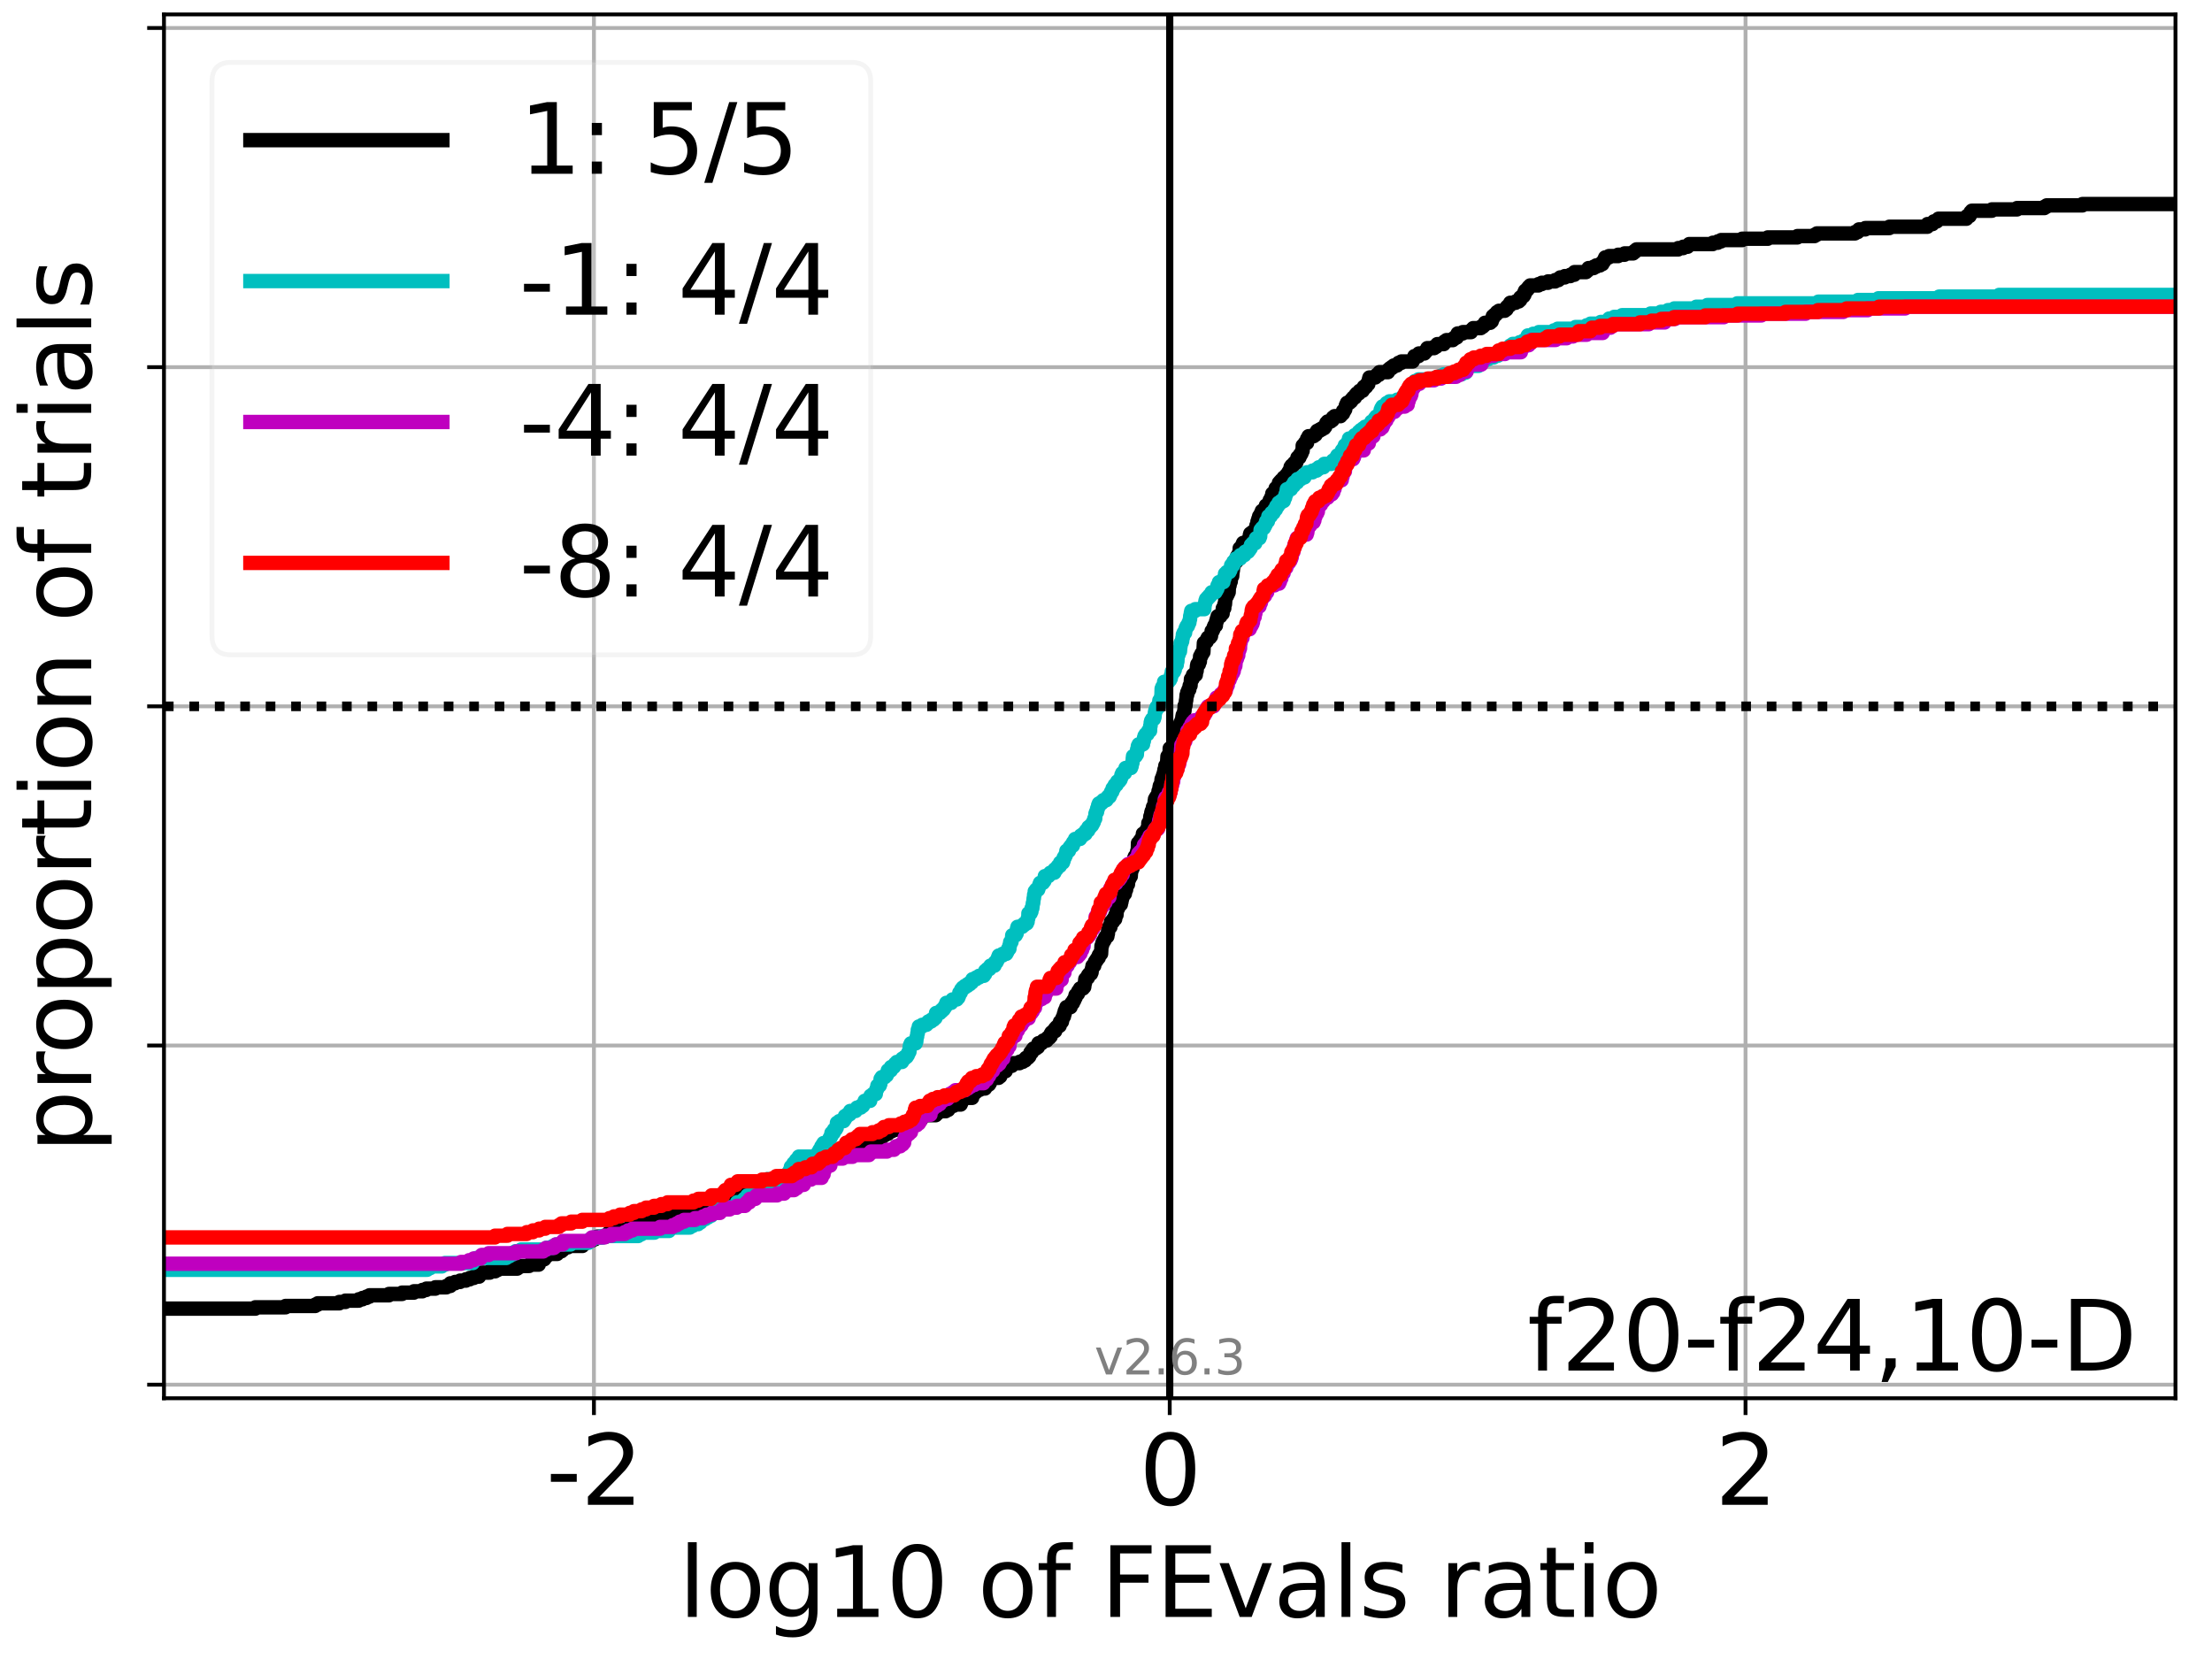 <?xml version="1.0" encoding="utf-8" standalone="no"?>
<!DOCTYPE svg PUBLIC "-//W3C//DTD SVG 1.1//EN"
  "http://www.w3.org/Graphics/SVG/1.1/DTD/svg11.dtd">
<svg xmlns:xlink="http://www.w3.org/1999/xlink" width="460.8pt" height="345.6pt" viewBox="0 0 460.8 345.6" xmlns="http://www.w3.org/2000/svg" version="1.1">
 <defs>
  <style type="text/css">*{stroke-linejoin: round; stroke-linecap: butt}</style>
 </defs>
 <g id="figure_1">
  <g id="patch_1">
   <path d="M 0 345.6 
L 460.8 345.6 
L 460.8 0 
L 0 0 
z
" style="fill: #ffffff"/>
  </g>
  <g id="axes_1">
   <g id="patch_2">
    <path d="M 34.16 291.28 
L 453.192 291.28 
L 453.192 3 
L 34.16 3 
z
" style="fill: #ffffff"/>
   </g>
   <g id="matplotlib.axis_1">
    <g id="xtick_1">
     <g id="line2d_1">
      <path d="M 123.727 291.28 
L 123.727 3 
" clip-path="url(#p9ef23ebe95)" style="fill: none; stroke: #b0b0b0; stroke-width: 0.8; stroke-linecap: square"/>
     </g>
     <g id="line2d_2">
      <defs>
       <path id="m901850f42e" d="M 0 0 
L 0 3.5 
" style="stroke: #000000; stroke-width: 0.8"/>
      </defs>
      <g>
       <use xlink:href="#m901850f42e" x="123.727" y="291.28" style="stroke: #000000; stroke-width: 0.8"/>
      </g>
     </g>
     <g id="text_1">
      <!-- -2 -->
      <g transform="translate(113.757 313.477) scale(0.2 -0.2)">
       <defs>
        <path id="DejaVuSans-2d" d="M 313 2009 
L 1997 2009 
L 1997 1497 
L 313 1497 
L 313 2009 
z
" transform="scale(0.016)"/>
        <path id="DejaVuSans-32" d="M 1228 531 
L 3431 531 
L 3431 0 
L 469 0 
L 469 531 
Q 828 903 1448 1529 
Q 2069 2156 2228 2338 
Q 2531 2678 2651 2914 
Q 2772 3150 2772 3378 
Q 2772 3750 2511 3984 
Q 2250 4219 1831 4219 
Q 1534 4219 1204 4116 
Q 875 4013 500 3803 
L 500 4441 
Q 881 4594 1212 4672 
Q 1544 4750 1819 4750 
Q 2544 4750 2975 4387 
Q 3406 4025 3406 3419 
Q 3406 3131 3298 2873 
Q 3191 2616 2906 2266 
Q 2828 2175 2409 1742 
Q 1991 1309 1228 531 
z
" transform="scale(0.016)"/>
       </defs>
       <use xlink:href="#DejaVuSans-2d"/>
       <use xlink:href="#DejaVuSans-32" x="36.084"/>
      </g>
     </g>
    </g>
    <g id="xtick_2">
     <g id="line2d_3">
      <path d="M 243.676 291.28 
L 243.676 3 
" clip-path="url(#p9ef23ebe95)" style="fill: none; stroke: #b0b0b0; stroke-width: 0.8; stroke-linecap: square"/>
     </g>
     <g id="line2d_4">
      <g>
       <use xlink:href="#m901850f42e" x="243.676" y="291.28" style="stroke: #000000; stroke-width: 0.8"/>
      </g>
     </g>
     <g id="text_2">
      <!-- 0 -->
      <g transform="translate(237.314 313.477) scale(0.2 -0.2)">
       <defs>
        <path id="DejaVuSans-30" d="M 2034 4250 
Q 1547 4250 1301 3770 
Q 1056 3291 1056 2328 
Q 1056 1369 1301 889 
Q 1547 409 2034 409 
Q 2525 409 2770 889 
Q 3016 1369 3016 2328 
Q 3016 3291 2770 3770 
Q 2525 4250 2034 4250 
z
M 2034 4750 
Q 2819 4750 3233 4129 
Q 3647 3509 3647 2328 
Q 3647 1150 3233 529 
Q 2819 -91 2034 -91 
Q 1250 -91 836 529 
Q 422 1150 422 2328 
Q 422 3509 836 4129 
Q 1250 4750 2034 4750 
z
" transform="scale(0.016)"/>
       </defs>
       <use xlink:href="#DejaVuSans-30"/>
      </g>
     </g>
    </g>
    <g id="xtick_3">
     <g id="line2d_5">
      <path d="M 363.625 291.28 
L 363.625 3 
" clip-path="url(#p9ef23ebe95)" style="fill: none; stroke: #b0b0b0; stroke-width: 0.8; stroke-linecap: square"/>
     </g>
     <g id="line2d_6">
      <g>
       <use xlink:href="#m901850f42e" x="363.625" y="291.28" style="stroke: #000000; stroke-width: 0.8"/>
      </g>
     </g>
     <g id="text_3">
      <!-- 2 -->
      <g transform="translate(357.262 313.477) scale(0.2 -0.2)">
       <use xlink:href="#DejaVuSans-32"/>
      </g>
     </g>
    </g>
    <g id="text_4">
     <!-- log10 of FEvals ratio -->
     <g transform="translate(141.371 336.833) scale(0.2 -0.2)">
      <defs>
       <path id="DejaVuSans-6c" d="M 603 4863 
L 1178 4863 
L 1178 0 
L 603 0 
L 603 4863 
z
" transform="scale(0.016)"/>
       <path id="DejaVuSans-6f" d="M 1959 3097 
Q 1497 3097 1228 2736 
Q 959 2375 959 1747 
Q 959 1119 1226 758 
Q 1494 397 1959 397 
Q 2419 397 2687 759 
Q 2956 1122 2956 1747 
Q 2956 2369 2687 2733 
Q 2419 3097 1959 3097 
z
M 1959 3584 
Q 2709 3584 3137 3096 
Q 3566 2609 3566 1747 
Q 3566 888 3137 398 
Q 2709 -91 1959 -91 
Q 1206 -91 779 398 
Q 353 888 353 1747 
Q 353 2609 779 3096 
Q 1206 3584 1959 3584 
z
" transform="scale(0.016)"/>
       <path id="DejaVuSans-67" d="M 2906 1791 
Q 2906 2416 2648 2759 
Q 2391 3103 1925 3103 
Q 1463 3103 1205 2759 
Q 947 2416 947 1791 
Q 947 1169 1205 825 
Q 1463 481 1925 481 
Q 2391 481 2648 825 
Q 2906 1169 2906 1791 
z
M 3481 434 
Q 3481 -459 3084 -895 
Q 2688 -1331 1869 -1331 
Q 1566 -1331 1297 -1286 
Q 1028 -1241 775 -1147 
L 775 -588 
Q 1028 -725 1275 -790 
Q 1522 -856 1778 -856 
Q 2344 -856 2625 -561 
Q 2906 -266 2906 331 
L 2906 616 
Q 2728 306 2450 153 
Q 2172 0 1784 0 
Q 1141 0 747 490 
Q 353 981 353 1791 
Q 353 2603 747 3093 
Q 1141 3584 1784 3584 
Q 2172 3584 2450 3431 
Q 2728 3278 2906 2969 
L 2906 3500 
L 3481 3500 
L 3481 434 
z
" transform="scale(0.016)"/>
       <path id="DejaVuSans-31" d="M 794 531 
L 1825 531 
L 1825 4091 
L 703 3866 
L 703 4441 
L 1819 4666 
L 2450 4666 
L 2450 531 
L 3481 531 
L 3481 0 
L 794 0 
L 794 531 
z
" transform="scale(0.016)"/>
       <path id="DejaVuSans-20" transform="scale(0.016)"/>
       <path id="DejaVuSans-66" d="M 2375 4863 
L 2375 4384 
L 1825 4384 
Q 1516 4384 1395 4259 
Q 1275 4134 1275 3809 
L 1275 3500 
L 2222 3500 
L 2222 3053 
L 1275 3053 
L 1275 0 
L 697 0 
L 697 3053 
L 147 3053 
L 147 3500 
L 697 3500 
L 697 3744 
Q 697 4328 969 4595 
Q 1241 4863 1831 4863 
L 2375 4863 
z
" transform="scale(0.016)"/>
       <path id="DejaVuSans-46" d="M 628 4666 
L 3309 4666 
L 3309 4134 
L 1259 4134 
L 1259 2759 
L 3109 2759 
L 3109 2228 
L 1259 2228 
L 1259 0 
L 628 0 
L 628 4666 
z
" transform="scale(0.016)"/>
       <path id="DejaVuSans-45" d="M 628 4666 
L 3578 4666 
L 3578 4134 
L 1259 4134 
L 1259 2753 
L 3481 2753 
L 3481 2222 
L 1259 2222 
L 1259 531 
L 3634 531 
L 3634 0 
L 628 0 
L 628 4666 
z
" transform="scale(0.016)"/>
       <path id="DejaVuSans-76" d="M 191 3500 
L 800 3500 
L 1894 563 
L 2988 3500 
L 3597 3500 
L 2284 0 
L 1503 0 
L 191 3500 
z
" transform="scale(0.016)"/>
       <path id="DejaVuSans-61" d="M 2194 1759 
Q 1497 1759 1228 1600 
Q 959 1441 959 1056 
Q 959 750 1161 570 
Q 1363 391 1709 391 
Q 2188 391 2477 730 
Q 2766 1069 2766 1631 
L 2766 1759 
L 2194 1759 
z
M 3341 1997 
L 3341 0 
L 2766 0 
L 2766 531 
Q 2569 213 2275 61 
Q 1981 -91 1556 -91 
Q 1019 -91 701 211 
Q 384 513 384 1019 
Q 384 1609 779 1909 
Q 1175 2209 1959 2209 
L 2766 2209 
L 2766 2266 
Q 2766 2663 2505 2880 
Q 2244 3097 1772 3097 
Q 1472 3097 1187 3025 
Q 903 2953 641 2809 
L 641 3341 
Q 956 3463 1253 3523 
Q 1550 3584 1831 3584 
Q 2591 3584 2966 3190 
Q 3341 2797 3341 1997 
z
" transform="scale(0.016)"/>
       <path id="DejaVuSans-73" d="M 2834 3397 
L 2834 2853 
Q 2591 2978 2328 3040 
Q 2066 3103 1784 3103 
Q 1356 3103 1142 2972 
Q 928 2841 928 2578 
Q 928 2378 1081 2264 
Q 1234 2150 1697 2047 
L 1894 2003 
Q 2506 1872 2764 1633 
Q 3022 1394 3022 966 
Q 3022 478 2636 193 
Q 2250 -91 1575 -91 
Q 1294 -91 989 -36 
Q 684 19 347 128 
L 347 722 
Q 666 556 975 473 
Q 1284 391 1588 391 
Q 1994 391 2212 530 
Q 2431 669 2431 922 
Q 2431 1156 2273 1281 
Q 2116 1406 1581 1522 
L 1381 1569 
Q 847 1681 609 1914 
Q 372 2147 372 2553 
Q 372 3047 722 3315 
Q 1072 3584 1716 3584 
Q 2034 3584 2315 3537 
Q 2597 3491 2834 3397 
z
" transform="scale(0.016)"/>
       <path id="DejaVuSans-72" d="M 2631 2963 
Q 2534 3019 2420 3045 
Q 2306 3072 2169 3072 
Q 1681 3072 1420 2755 
Q 1159 2438 1159 1844 
L 1159 0 
L 581 0 
L 581 3500 
L 1159 3500 
L 1159 2956 
Q 1341 3275 1631 3429 
Q 1922 3584 2338 3584 
Q 2397 3584 2469 3576 
Q 2541 3569 2628 3553 
L 2631 2963 
z
" transform="scale(0.016)"/>
       <path id="DejaVuSans-74" d="M 1172 4494 
L 1172 3500 
L 2356 3500 
L 2356 3053 
L 1172 3053 
L 1172 1153 
Q 1172 725 1289 603 
Q 1406 481 1766 481 
L 2356 481 
L 2356 0 
L 1766 0 
Q 1100 0 847 248 
Q 594 497 594 1153 
L 594 3053 
L 172 3053 
L 172 3500 
L 594 3500 
L 594 4494 
L 1172 4494 
z
" transform="scale(0.016)"/>
       <path id="DejaVuSans-69" d="M 603 3500 
L 1178 3500 
L 1178 0 
L 603 0 
L 603 3500 
z
M 603 4863 
L 1178 4863 
L 1178 4134 
L 603 4134 
L 603 4863 
z
" transform="scale(0.016)"/>
      </defs>
      <use xlink:href="#DejaVuSans-6c"/>
      <use xlink:href="#DejaVuSans-6f" x="27.783"/>
      <use xlink:href="#DejaVuSans-67" x="88.965"/>
      <use xlink:href="#DejaVuSans-31" x="152.441"/>
      <use xlink:href="#DejaVuSans-30" x="216.064"/>
      <use xlink:href="#DejaVuSans-20" x="279.688"/>
      <use xlink:href="#DejaVuSans-6f" x="311.475"/>
      <use xlink:href="#DejaVuSans-66" x="372.656"/>
      <use xlink:href="#DejaVuSans-20" x="407.861"/>
      <use xlink:href="#DejaVuSans-46" x="439.648"/>
      <use xlink:href="#DejaVuSans-45" x="497.168"/>
      <use xlink:href="#DejaVuSans-76" x="560.352"/>
      <use xlink:href="#DejaVuSans-61" x="619.531"/>
      <use xlink:href="#DejaVuSans-6c" x="680.811"/>
      <use xlink:href="#DejaVuSans-73" x="708.594"/>
      <use xlink:href="#DejaVuSans-20" x="760.693"/>
      <use xlink:href="#DejaVuSans-72" x="792.48"/>
      <use xlink:href="#DejaVuSans-61" x="833.594"/>
      <use xlink:href="#DejaVuSans-74" x="894.873"/>
      <use xlink:href="#DejaVuSans-69" x="934.082"/>
      <use xlink:href="#DejaVuSans-6f" x="961.865"/>
     </g>
    </g>
   </g>
   <g id="matplotlib.axis_2">
    <g id="ytick_1">
     <g id="line2d_7">
      <path d="M 34.16 288.454 
L 453.192 288.454 
" clip-path="url(#p9ef23ebe95)" style="fill: none; stroke: #b0b0b0; stroke-width: 0.8; stroke-linecap: square"/>
     </g>
     <g id="line2d_8">
      <defs>
       <path id="m18e8f30ab2" d="M 0 0 
L -3.5 0 
" style="stroke: #000000; stroke-width: 0.8"/>
      </defs>
      <g>
       <use xlink:href="#m18e8f30ab2" x="34.16" y="288.454" style="stroke: #000000; stroke-width: 0.8"/>
      </g>
     </g>
    </g>
    <g id="ytick_2">
     <g id="line2d_9">
      <path d="M 34.16 217.797 
L 453.192 217.797 
" clip-path="url(#p9ef23ebe95)" style="fill: none; stroke: #b0b0b0; stroke-width: 0.8; stroke-linecap: square"/>
     </g>
     <g id="line2d_10">
      <g>
       <use xlink:href="#m18e8f30ab2" x="34.16" y="217.797" style="stroke: #000000; stroke-width: 0.8"/>
      </g>
     </g>
    </g>
    <g id="ytick_3">
     <g id="line2d_11">
      <path d="M 34.16 147.14 
L 453.192 147.14 
" clip-path="url(#p9ef23ebe95)" style="fill: none; stroke: #b0b0b0; stroke-width: 0.8; stroke-linecap: square"/>
     </g>
     <g id="line2d_12">
      <g>
       <use xlink:href="#m18e8f30ab2" x="34.16" y="147.14" style="stroke: #000000; stroke-width: 0.8"/>
      </g>
     </g>
    </g>
    <g id="ytick_4">
     <g id="line2d_13">
      <path d="M 34.16 76.483 
L 453.192 76.483 
" clip-path="url(#p9ef23ebe95)" style="fill: none; stroke: #b0b0b0; stroke-width: 0.8; stroke-linecap: square"/>
     </g>
     <g id="line2d_14">
      <g>
       <use xlink:href="#m18e8f30ab2" x="34.16" y="76.483" style="stroke: #000000; stroke-width: 0.8"/>
      </g>
     </g>
    </g>
    <g id="ytick_5">
     <g id="line2d_15">
      <path d="M 34.16 5.826 
L 453.192 5.826 
" clip-path="url(#p9ef23ebe95)" style="fill: none; stroke: #b0b0b0; stroke-width: 0.8; stroke-linecap: square"/>
     </g>
     <g id="line2d_16">
      <g>
       <use xlink:href="#m18e8f30ab2" x="34.16" y="5.826" style="stroke: #000000; stroke-width: 0.8"/>
      </g>
     </g>
    </g>
    <g id="text_5">
     <!-- proportion of trials -->
     <g transform="translate(19.001 240.146) rotate(-90) scale(0.2 -0.2)">
      <defs>
       <path id="DejaVuSans-70" d="M 1159 525 
L 1159 -1331 
L 581 -1331 
L 581 3500 
L 1159 3500 
L 1159 2969 
Q 1341 3281 1617 3432 
Q 1894 3584 2278 3584 
Q 2916 3584 3314 3078 
Q 3713 2572 3713 1747 
Q 3713 922 3314 415 
Q 2916 -91 2278 -91 
Q 1894 -91 1617 61 
Q 1341 213 1159 525 
z
M 3116 1747 
Q 3116 2381 2855 2742 
Q 2594 3103 2138 3103 
Q 1681 3103 1420 2742 
Q 1159 2381 1159 1747 
Q 1159 1113 1420 752 
Q 1681 391 2138 391 
Q 2594 391 2855 752 
Q 3116 1113 3116 1747 
z
" transform="scale(0.016)"/>
       <path id="DejaVuSans-6e" d="M 3513 2113 
L 3513 0 
L 2938 0 
L 2938 2094 
Q 2938 2591 2744 2837 
Q 2550 3084 2163 3084 
Q 1697 3084 1428 2787 
Q 1159 2491 1159 1978 
L 1159 0 
L 581 0 
L 581 3500 
L 1159 3500 
L 1159 2956 
Q 1366 3272 1645 3428 
Q 1925 3584 2291 3584 
Q 2894 3584 3203 3211 
Q 3513 2838 3513 2113 
z
" transform="scale(0.016)"/>
      </defs>
      <use xlink:href="#DejaVuSans-70"/>
      <use xlink:href="#DejaVuSans-72" x="63.477"/>
      <use xlink:href="#DejaVuSans-6f" x="102.34"/>
      <use xlink:href="#DejaVuSans-70" x="163.521"/>
      <use xlink:href="#DejaVuSans-6f" x="226.998"/>
      <use xlink:href="#DejaVuSans-72" x="288.18"/>
      <use xlink:href="#DejaVuSans-74" x="329.293"/>
      <use xlink:href="#DejaVuSans-69" x="368.502"/>
      <use xlink:href="#DejaVuSans-6f" x="396.285"/>
      <use xlink:href="#DejaVuSans-6e" x="457.467"/>
      <use xlink:href="#DejaVuSans-20" x="520.846"/>
      <use xlink:href="#DejaVuSans-6f" x="552.633"/>
      <use xlink:href="#DejaVuSans-66" x="613.814"/>
      <use xlink:href="#DejaVuSans-20" x="649.02"/>
      <use xlink:href="#DejaVuSans-74" x="680.807"/>
      <use xlink:href="#DejaVuSans-72" x="720.016"/>
      <use xlink:href="#DejaVuSans-69" x="761.129"/>
      <use xlink:href="#DejaVuSans-61" x="788.912"/>
      <use xlink:href="#DejaVuSans-6c" x="850.191"/>
      <use xlink:href="#DejaVuSans-73" x="877.975"/>
     </g>
    </g>
   </g>
   <g id="line2d_17">
    <path d="M 34.16 272.613 
L 53.191 272.613 
L 53.191 272.335 
L 59.485 272.335 
L 59.485 272.057 
L 65.664 272.057 
L 65.664 271.78 
L 66.194 271.78 
L 66.194 271.502 
L 70.681 271.502 
L 70.681 271.224 
L 71.958 271.224 
L 71.958 270.946 
L 74.723 270.946 
L 74.723 270.668 
L 75.517 270.668 
L 75.517 270.39 
L 76.335 270.39 
L 76.335 270.112 
L 76.975 270.112 
L 76.975 269.834 
L 81.017 269.834 
L 81.017 269.556 
L 83.755 269.556 
L 83.755 269.278 
L 86.218 269.278 
L 86.218 269.001 
L 87.99 269.001 
L 87.99 268.723 
L 88.809 268.723 
L 88.809 268.445 
L 90.692 268.445 
L 90.692 268.167 
L 93.007 268.167 
L 93.007 267.889 
L 93.814 267.889 
L 93.825 267.333 
L 94.801 267.333 
L 94.801 267.055 
L 95.84 267.055 
L 95.84 266.777 
L 97.049 266.777 
L 97.049 266.499 
L 97.867 266.499 
L 97.867 266.221 
L 98.692 266.221 
L 98.692 265.944 
L 99.795 265.944 
L 99.795 265.666 
L 99.922 265.666 
L 99.922 265.388 
L 100.108 265.388 
L 100.108 265.11 
L 102.016 265.11 
L 102.016 264.832 
L 103.165 264.832 
L 103.165 264.554 
L 103.708 264.554 
L 103.708 264.276 
L 107.75 264.276 
L 107.75 263.998 
L 108.182 263.998 
L 108.182 263.72 
L 110.235 263.72 
L 110.235 263.442 
L 112.224 263.442 
L 112.269 262.887 
L 112.395 262.887 
L 112.395 262.609 
L 112.65 262.609 
L 112.65 262.331 
L 113.384 262.331 
L 113.402 261.775 
L 113.834 261.775 
L 113.834 261.497 
L 114.164 261.497 
L 114.164 261.219 
L 116.076 261.219 
L 116.14 260.663 
L 116.958 260.663 
L 116.958 260.386 
L 117.285 260.386 
L 117.285 260.108 
L 117.412 260.108 
L 117.412 259.83 
L 118.335 259.83 
L 118.335 259.552 
L 121.328 259.552 
L 121.328 259.274 
L 121.454 259.274 
L 121.454 258.996 
L 121.994 258.996 
L 121.994 258.718 
L 122.622 258.718 
L 122.622 258.44 
L 123.343 258.44 
L 123.343 258.162 
L 123.945 258.162 
L 123.945 257.884 
L 124.448 257.884 
L 124.448 257.606 
L 126.308 257.606 
L 126.308 257.329 
L 126.603 257.329 
L 126.603 257.051 
L 126.842 257.051 
L 126.842 256.773 
L 127.796 256.773 
L 127.849 256.217 
L 130.945 256.217 
L 130.945 255.939 
L 131.315 255.939 
L 131.324 255.383 
L 131.662 255.383 
L 131.662 255.105 
L 133.638 255.105 
L 133.638 254.827 
L 133.772 254.827 
L 133.772 254.55 
L 135.351 254.55 
L 135.367 253.994 
L 138.842 253.994 
L 138.842 253.716 
L 140.183 253.716 
L 140.183 253.438 
L 140.419 253.438 
L 140.419 253.16 
L 140.545 253.16 
L 140.545 252.882 
L 140.76 252.882 
L 140.76 252.604 
L 141.506 252.604 
L 141.506 252.326 
L 141.991 252.326 
L 142.043 251.771 
L 143.81 251.771 
L 143.81 251.493 
L 144.684 251.493 
L 144.684 251.215 
L 145.281 251.215 
L 145.281 250.937 
L 145.41 250.937 
L 145.41 250.659 
L 146.057 250.659 
L 146.057 250.381 
L 147.593 250.381 
L 147.593 250.103 
L 149.206 250.103 
L 149.206 249.825 
L 150.965 249.825 
L 151.071 249.269 
L 151.229 249.269 
L 151.229 248.991 
L 151.641 248.991 
L 151.641 248.714 
L 151.898 248.714 
L 151.898 248.436 
L 152.552 248.436 
L 152.552 248.158 
L 152.99 248.158 
L 152.99 247.88 
L 153.522 247.88 
L 153.522 247.602 
L 154.458 247.602 
L 154.458 247.324 
L 156.25 247.324 
L 156.25 247.046 
L 156.456 247.046 
L 156.456 246.768 
L 158.205 246.768 
L 158.205 246.49 
L 158.444 246.49 
L 158.444 246.212 
L 159.767 246.212 
L 159.815 245.657 
L 161.354 245.657 
L 161.354 245.379 
L 162.58 245.379 
L 162.58 245.101 
L 163.671 245.101 
L 163.671 244.823 
L 164.047 244.823 
L 164.047 244.545 
L 166.036 244.545 
L 166.036 244.267 
L 166.402 244.267 
L 166.402 243.989 
L 167.385 243.989 
L 167.385 243.711 
L 167.678 243.711 
L 167.678 243.433 
L 167.982 243.433 
L 167.982 243.156 
L 169.184 243.156 
L 169.184 242.878 
L 169.881 242.878 
L 169.881 242.6 
L 170.533 242.6 
L 170.592 242.044 
L 170.645 242.044 
L 170.645 241.766 
L 171.877 241.766 
L 171.915 241.21 
L 173.226 241.21 
L 173.226 240.932 
L 173.39 240.932 
L 173.39 240.654 
L 173.793 240.654 
L 173.793 240.376 
L 174.673 240.376 
L 174.673 240.099 
L 175.819 240.099 
L 175.847 239.543 
L 176.486 239.543 
L 176.486 239.265 
L 176.666 239.265 
L 176.666 238.987 
L 178.423 238.987 
L 178.423 238.709 
L 179.745 238.709 
L 179.772 238.153 
L 180.224 238.153 
L 180.224 237.875 
L 181.094 237.875 
L 181.094 237.597 
L 181.389 237.597 
L 181.389 237.32 
L 183.032 237.32 
L 183.032 237.042 
L 183.65 237.042 
L 183.702 236.486 
L 184.354 236.486 
L 184.354 236.208 
L 184.956 236.208 
L 184.999 235.652 
L 185.817 235.652 
L 185.817 235.374 
L 186.549 235.374 
L 186.549 235.096 
L 187.073 235.096 
L 187.073 234.818 
L 188.259 234.818 
L 188.259 234.541 
L 188.732 234.541 
L 188.732 234.263 
L 189.514 234.263 
L 189.514 233.985 
L 189.712 233.985 
L 189.712 233.707 
L 191.022 233.707 
L 191.022 233.429 
L 191.673 233.429 
L 191.673 233.151 
L 191.95 233.151 
L 191.996 232.595 
L 192.212 232.595 
L 192.212 232.317 
L 194.922 232.317 
L 194.922 232.039 
L 195.21 232.039 
L 195.21 231.761 
L 195.562 231.761 
L 195.562 231.484 
L 197.007 231.484 
L 197.007 231.206 
L 197.542 231.206 
L 197.634 230.65 
L 197.944 230.65 
L 197.944 230.372 
L 198.635 230.372 
L 198.635 230.094 
L 200.126 230.094 
L 200.126 229.816 
L 200.253 229.816 
L 200.357 228.982 
L 200.802 228.982 
L 200.802 228.705 
L 202.511 228.705 
L 202.517 227.871 
L 202.921 227.871 
L 202.921 227.593 
L 203.226 227.593 
L 203.226 227.315 
L 203.378 227.315 
L 203.378 227.037 
L 204.09 227.037 
L 204.09 226.759 
L 205.193 226.759 
L 205.193 226.203 
L 205.662 226.203 
L 205.662 225.926 
L 206.042 225.926 
L 206.042 225.648 
L 206.209 225.648 
L 206.294 225.092 
L 206.487 225.092 
L 206.564 224.536 
L 208.017 224.536 
L 208.017 224.258 
L 208.369 224.258 
L 208.457 223.702 
L 208.606 223.702 
L 208.606 223.424 
L 208.73 223.424 
L 208.73 223.146 
L 209.498 223.146 
L 209.54 222.591 
L 209.699 222.591 
L 209.773 222.035 
L 210.781 222.035 
L 210.781 221.757 
L 211.046 221.757 
L 211.046 221.479 
L 212.373 221.479 
L 212.373 221.201 
L 213.072 221.201 
L 213.072 220.923 
L 213.563 220.923 
L 213.563 220.645 
L 213.726 220.645 
L 213.726 220.367 
L 214.165 220.367 
L 214.165 220.09 
L 214.424 220.09 
L 214.424 219.812 
L 214.54 219.812 
L 214.651 219.256 
L 214.953 219.256 
L 215.061 218.7 
L 215.276 218.7 
L 215.276 218.422 
L 215.834 218.422 
L 215.834 218.144 
L 216.223 218.144 
L 216.332 217.311 
L 217.015 217.311 
L 217.015 217.033 
L 217.34 217.033 
L 217.34 216.755 
L 218.058 216.755 
L 218.058 216.477 
L 218.208 216.477 
L 218.208 216.199 
L 218.635 216.199 
L 218.635 215.921 
L 218.875 215.921 
L 218.875 215.365 
L 219.038 215.365 
L 219.038 215.087 
L 219.359 215.087 
L 219.359 214.809 
L 219.81 214.809 
L 219.81 214.254 
L 220.059 214.254 
L 220.059 213.976 
L 220.357 213.976 
L 220.357 213.698 
L 220.746 213.698 
L 220.819 212.864 
L 221.218 212.864 
L 221.319 212.308 
L 221.342 212.308 
L 221.342 212.03 
L 221.479 212.03 
L 221.479 211.752 
L 221.639 211.752 
L 221.643 211.197 
L 221.789 211.197 
L 221.803 210.641 
L 221.924 210.641 
L 221.924 210.363 
L 222.144 210.363 
L 222.144 209.807 
L 223.015 209.807 
L 223.058 209.251 
L 223.197 209.251 
L 223.197 208.973 
L 223.503 208.973 
L 223.577 208.418 
L 223.783 208.418 
L 223.893 207.862 
L 224.043 207.862 
L 224.054 207.306 
L 224.319 207.306 
L 224.319 207.028 
L 224.554 207.028 
L 224.63 206.472 
L 224.854 206.472 
L 224.854 206.194 
L 224.994 206.194 
L 224.994 205.917 
L 225.622 205.917 
L 225.622 205.639 
L 225.86 205.639 
L 225.967 204.805 
L 226.019 204.805 
L 226.086 203.971 
L 226.329 203.971 
L 226.329 203.693 
L 226.624 203.693 
L 226.671 203.137 
L 226.893 203.137 
L 226.893 202.86 
L 227.279 202.86 
L 227.279 202.582 
L 227.394 202.582 
L 227.474 201.748 
L 227.552 201.748 
L 227.591 201.192 
L 227.946 201.192 
L 228.034 200.636 
L 228.096 200.636 
L 228.096 200.358 
L 228.282 200.358 
L 228.282 200.081 
L 228.466 200.081 
L 228.466 199.803 
L 228.65 199.803 
L 228.65 199.525 
L 228.882 199.525 
L 228.911 198.969 
L 229.087 198.969 
L 229.087 198.691 
L 229.374 198.691 
L 229.467 197.024 
L 229.564 197.024 
L 229.637 196.468 
L 229.75 196.468 
L 229.75 196.19 
L 229.91 196.19 
L 229.91 195.912 
L 230.075 195.912 
L 230.075 195.634 
L 230.195 195.634 
L 230.195 195.356 
L 230.371 195.356 
L 230.371 195.078 
L 230.679 195.078 
L 230.769 194.522 
L 230.8 194.522 
L 230.849 193.689 
L 230.923 193.689 
L 231.03 193.133 
L 231.318 193.133 
L 231.318 192.577 
L 231.434 192.577 
L 231.434 192.021 
L 231.866 192.021 
L 231.903 191.466 
L 232.309 191.466 
L 232.337 190.632 
L 232.583 190.632 
L 232.684 189.242 
L 232.926 189.242 
L 232.978 188.687 
L 233.115 188.687 
L 233.115 188.409 
L 233.495 188.409 
L 233.576 187.853 
L 233.628 187.853 
L 233.631 187.297 
L 233.753 187.297 
L 233.787 186.741 
L 233.88 186.741 
L 233.88 186.463 
L 234.117 186.463 
L 234.117 186.185 
L 234.335 186.185 
L 234.391 185.352 
L 234.586 185.352 
L 234.641 184.518 
L 234.796 184.518 
L 234.796 184.24 
L 234.971 184.24 
L 235.074 183.128 
L 235.249 183.128 
L 235.3 182.573 
L 235.555 182.573 
L 235.619 181.461 
L 235.714 181.461 
L 235.745 180.905 
L 235.943 180.905 
L 236.038 180.349 
L 236.067 180.349 
L 236.073 179.794 
L 236.183 179.794 
L 236.183 179.238 
L 236.302 179.238 
L 236.302 178.682 
L 236.416 178.682 
L 236.416 178.404 
L 236.703 178.404 
L 236.771 177.848 
L 236.89 177.848 
L 236.902 177.292 
L 237.025 177.292 
L 237.065 175.625 
L 237.494 175.625 
L 237.494 175.069 
L 237.762 175.069 
L 237.864 174.513 
L 238.016 174.513 
L 238.086 173.68 
L 238.619 173.68 
L 238.619 173.402 
L 238.778 173.402 
L 238.863 172.846 
L 239.033 172.846 
L 239.135 172.29 
L 239.186 172.29 
L 239.223 171.457 
L 239.523 171.457 
L 239.634 170.067 
L 239.756 170.067 
L 239.839 169.233 
L 239.922 169.233 
L 239.922 168.955 
L 240.1 168.955 
L 240.182 168.122 
L 240.326 168.122 
L 240.326 167.844 
L 240.471 167.844 
L 240.562 166.732 
L 240.608 166.732 
L 240.608 166.454 
L 240.756 166.454 
L 240.756 166.176 
L 240.932 166.176 
L 240.932 165.898 
L 241.193 165.898 
L 241.24 165.343 
L 241.336 165.343 
L 241.342 164.787 
L 241.479 164.787 
L 241.555 163.953 
L 241.618 163.953 
L 241.618 163.675 
L 241.766 163.675 
L 241.766 163.397 
L 241.879 163.397 
L 241.986 162.286 
L 242.105 162.286 
L 242.105 162.008 
L 242.293 162.008 
L 242.293 161.452 
L 242.405 161.452 
L 242.464 160.896 
L 242.548 160.896 
L 242.568 160.34 
L 242.677 160.34 
L 242.762 159.507 
L 242.966 159.507 
L 243.058 158.951 
L 243.122 158.951 
L 243.207 157.561 
L 243.39 157.561 
L 243.39 157.283 
L 243.647 157.283 
L 243.676 155.894 
L 244.187 155.894 
L 244.279 155.338 
L 244.454 155.338 
L 244.533 154.227 
L 244.647 154.227 
L 244.718 153.671 
L 245.084 153.671 
L 245.134 152.559 
L 245.357 152.559 
L 245.365 152.003 
L 245.521 152.003 
L 245.521 151.725 
L 245.681 151.725 
L 245.681 151.447 
L 245.825 151.447 
L 245.882 150.614 
L 246.061 150.614 
L 246.14 150.058 
L 246.227 150.058 
L 246.327 149.224 
L 246.385 149.224 
L 246.385 148.946 
L 246.628 148.946 
L 246.685 148.113 
L 246.744 148.113 
L 246.785 147.001 
L 246.955 147.001 
L 247.063 145.889 
L 247.108 145.889 
L 247.188 144.778 
L 247.316 144.778 
L 247.332 144.222 
L 247.463 144.222 
L 247.565 143.666 
L 247.746 143.666 
L 247.827 142.833 
L 248.013 142.833 
L 248.101 141.443 
L 248.425 141.443 
L 248.518 140.609 
L 249.101 140.609 
L 249.18 139.776 
L 249.279 139.776 
L 249.362 138.664 
L 249.424 138.664 
L 249.424 138.386 
L 249.747 138.386 
L 249.75 137.83 
L 249.952 137.83 
L 250.004 136.719 
L 250.222 136.719 
L 250.286 136.163 
L 250.51 136.163 
L 250.51 135.885 
L 250.686 135.885 
L 250.794 133.94 
L 251.095 133.94 
L 251.095 133.662 
L 251.367 133.662 
L 251.466 133.106 
L 251.607 133.106 
L 251.607 132.828 
L 252.052 132.828 
L 252.052 132.55 
L 252.265 132.55 
L 252.376 131.716 
L 252.411 131.716 
L 252.411 131.438 
L 252.622 131.438 
L 252.622 131.161 
L 252.748 131.161 
L 252.85 130.605 
L 252.966 130.605 
L 252.966 130.327 
L 253.29 130.327 
L 253.328 129.493 
L 253.459 129.493 
L 253.482 128.937 
L 253.578 128.937 
L 253.652 128.382 
L 254.237 128.382 
L 254.237 128.104 
L 254.373 128.104 
L 254.373 127.826 
L 254.693 127.826 
L 254.733 126.714 
L 255.038 126.714 
L 255.064 125.88 
L 255.184 125.88 
L 255.259 124.769 
L 255.3 124.769 
L 255.385 124.213 
L 255.559 124.213 
L 255.559 123.935 
L 255.695 123.935 
L 255.695 123.657 
L 255.83 123.657 
L 255.83 123.379 
L 255.954 123.379 
L 256.016 121.99 
L 256.145 121.99 
L 256.206 121.434 
L 256.271 121.434 
L 256.271 121.156 
L 256.386 121.156 
L 256.455 120.044 
L 256.686 120.044 
L 256.772 118.933 
L 256.818 118.933 
L 256.926 117.821 
L 257.024 117.821 
L 257.056 116.988 
L 257.587 116.988 
L 257.673 116.154 
L 257.715 116.154 
L 257.715 115.876 
L 257.949 115.876 
L 258.032 115.32 
L 258.252 115.32 
L 258.252 114.208 
L 258.582 114.208 
L 258.582 113.931 
L 258.778 113.931 
L 258.833 113.375 
L 258.957 113.375 
L 258.957 113.097 
L 259.6 113.097 
L 259.6 112.819 
L 260.151 112.819 
L 260.241 112.263 
L 260.291 112.263 
L 260.366 111.429 
L 260.447 111.429 
L 260.447 111.152 
L 260.827 111.152 
L 260.827 110.874 
L 261.204 110.874 
L 261.204 110.596 
L 261.567 110.596 
L 261.567 110.318 
L 261.73 110.318 
L 261.73 109.484 
L 261.908 109.484 
L 261.954 108.65 
L 262.038 108.65 
L 262.131 108.095 
L 262.226 108.095 
L 262.303 107.539 
L 262.631 107.539 
L 262.631 106.983 
L 262.767 106.983 
L 262.868 106.427 
L 263.22 106.427 
L 263.22 106.149 
L 263.51 106.149 
L 263.51 105.871 
L 263.66 105.871 
L 263.709 105.316 
L 264.258 105.316 
L 264.258 105.038 
L 264.423 105.038 
L 264.507 104.204 
L 264.798 104.204 
L 264.798 103.648 
L 264.99 103.648 
L 265.045 102.814 
L 265.607 102.814 
L 265.694 102.259 
L 265.745 102.259 
L 265.745 101.703 
L 266.12 101.703 
L 266.12 101.425 
L 266.346 101.425 
L 266.418 100.591 
L 266.655 100.591 
L 266.655 100.313 
L 266.907 100.313 
L 266.907 100.035 
L 267.28 100.035 
L 267.28 99.758 
L 267.401 99.758 
L 267.401 99.48 
L 267.899 99.48 
L 267.985 98.924 
L 268.396 98.924 
L 268.396 98.368 
L 268.564 98.368 
L 268.564 98.09 
L 268.813 98.09 
L 268.867 97.256 
L 269.06 97.256 
L 269.06 96.978 
L 269.394 96.978 
L 269.394 96.701 
L 269.603 96.701 
L 269.603 96.423 
L 270.025 96.423 
L 270.089 95.867 
L 270.184 95.867 
L 270.287 95.311 
L 270.698 95.311 
L 270.758 94.755 
L 270.969 94.755 
L 270.969 94.477 
L 271.129 94.477 
L 271.234 93.922 
L 271.361 93.922 
L 271.381 92.81 
L 271.685 92.81 
L 271.685 92.532 
L 271.83 92.532 
L 271.83 92.254 
L 272.291 92.254 
L 272.291 91.42 
L 272.538 91.42 
L 272.599 90.865 
L 273.662 90.865 
L 273.662 90.587 
L 274.056 90.587 
L 274.056 90.309 
L 274.221 90.309 
L 274.221 90.031 
L 274.376 90.031 
L 274.376 89.753 
L 274.898 89.753 
L 274.898 89.475 
L 275.385 89.475 
L 275.385 89.197 
L 275.865 89.197 
L 275.865 88.919 
L 276.077 88.919 
L 276.077 88.641 
L 276.195 88.641 
L 276.306 88.086 
L 276.553 88.086 
L 276.553 87.808 
L 277.22 87.808 
L 277.22 87.53 
L 277.587 87.53 
L 277.665 86.974 
L 278.008 86.974 
L 278.008 86.696 
L 279.252 86.696 
L 279.252 86.418 
L 279.493 86.418 
L 279.493 86.14 
L 279.784 86.14 
L 279.784 85.584 
L 280.07 85.584 
L 280.07 85.307 
L 280.233 85.307 
L 280.321 84.751 
L 280.359 84.751 
L 280.359 84.473 
L 280.484 84.473 
L 280.484 84.195 
L 280.611 84.195 
L 280.611 83.917 
L 281.12 83.917 
L 281.12 83.639 
L 281.444 83.639 
L 281.444 83.361 
L 281.652 83.361 
L 281.652 83.083 
L 281.887 83.083 
L 281.887 82.805 
L 282.267 82.805 
L 282.267 82.528 
L 282.391 82.528 
L 282.391 82.25 
L 282.628 82.25 
L 282.628 81.972 
L 283.074 81.972 
L 283.074 81.694 
L 283.236 81.694 
L 283.236 81.416 
L 283.854 81.416 
L 283.854 81.138 
L 284.046 81.138 
L 284.108 80.582 
L 284.592 80.582 
L 284.592 80.304 
L 284.713 80.304 
L 284.713 80.026 
L 285.042 80.026 
L 285.042 79.471 
L 285.159 79.471 
L 285.193 78.915 
L 285.273 78.915 
L 285.273 78.637 
L 286.496 78.637 
L 286.496 78.359 
L 286.794 78.359 
L 286.794 78.081 
L 287.277 78.081 
L 287.365 77.525 
L 289.145 77.525 
L 289.237 76.969 
L 289.568 76.969 
L 289.568 76.692 
L 289.953 76.692 
L 289.953 76.414 
L 290.345 76.414 
L 290.345 76.136 
L 291.022 76.136 
L 291.022 75.858 
L 291.347 75.858 
L 291.347 75.58 
L 291.924 75.58 
L 291.924 75.302 
L 294.272 75.302 
L 294.272 75.024 
L 294.427 75.024 
L 294.523 74.468 
L 294.645 74.468 
L 294.645 74.19 
L 295.498 74.19 
L 295.569 73.635 
L 296.73 73.635 
L 296.73 73.357 
L 296.967 73.357 
L 296.967 73.079 
L 297.221 73.079 
L 297.221 72.801 
L 297.333 72.801 
L 297.333 72.523 
L 298.752 72.523 
L 298.752 72.245 
L 299.198 72.245 
L 299.198 71.967 
L 299.417 71.967 
L 299.417 71.689 
L 300.753 71.689 
L 300.753 71.411 
L 300.906 71.411 
L 300.906 71.134 
L 301.316 71.134 
L 301.316 70.856 
L 302.629 70.856 
L 302.629 70.578 
L 302.991 70.578 
L 302.991 70.3 
L 303.487 70.3 
L 303.53 69.744 
L 303.657 69.744 
L 303.657 69.466 
L 304.714 69.466 
L 304.714 69.188 
L 306.427 69.188 
L 306.427 68.91 
L 306.615 68.91 
L 306.615 68.632 
L 306.895 68.632 
L 306.895 68.354 
L 308.474 68.354 
L 308.474 68.077 
L 308.895 68.077 
L 308.895 67.799 
L 309.201 67.799 
L 309.201 67.521 
L 309.335 67.521 
L 309.335 67.243 
L 310.435 67.243 
L 310.435 66.965 
L 310.758 66.965 
L 310.769 66.409 
L 310.98 66.409 
L 310.98 65.853 
L 311.296 65.853 
L 311.296 65.575 
L 311.619 65.575 
L 311.619 65.298 
L 311.836 65.298 
L 311.836 65.02 
L 312.251 65.02 
L 312.251 64.742 
L 313.456 64.742 
L 313.456 64.464 
L 313.83 64.464 
L 313.92 63.908 
L 314.211 63.908 
L 314.211 63.63 
L 314.535 63.63 
L 314.609 63.074 
L 315.73 63.074 
L 315.73 62.796 
L 316.389 62.796 
L 316.389 62.519 
L 316.694 62.519 
L 316.706 61.963 
L 317.03 61.963 
L 317.03 61.685 
L 317.397 61.685 
L 317.397 61.407 
L 317.568 61.407 
L 317.569 60.851 
L 317.691 60.851 
L 317.691 60.573 
L 318.015 60.573 
L 318.015 60.295 
L 318.259 60.295 
L 318.259 60.017 
L 318.473 60.017 
L 318.473 59.739 
L 318.753 59.739 
L 318.753 59.462 
L 320.483 59.462 
L 320.483 59.184 
L 321.174 59.184 
L 321.174 58.906 
L 322.474 58.906 
L 322.474 58.628 
L 323.963 58.628 
L 323.963 58.35 
L 324.654 58.35 
L 324.654 58.072 
L 325.019 58.072 
L 325.019 57.794 
L 325.978 57.794 
L 325.978 57.516 
L 327.131 57.516 
L 327.131 57.238 
L 327.959 57.238 
L 327.993 56.683 
L 330.405 56.683 
L 330.405 56.405 
L 330.733 56.405 
L 330.733 56.127 
L 330.908 56.127 
L 330.908 55.849 
L 331.976 55.849 
L 331.976 55.571 
L 332.512 55.571 
L 332.512 55.293 
L 333.302 55.293 
L 333.302 55.015 
L 333.809 55.015 
L 333.809 54.737 
L 333.936 54.737 
L 333.936 54.459 
L 334.163 54.459 
L 334.26 53.904 
L 334.388 53.904 
L 334.388 53.626 
L 335.157 53.626 
L 335.157 53.348 
L 337.079 53.348 
L 337.079 53.07 
L 338.418 53.07 
L 338.418 52.792 
L 340.208 52.792 
L 340.208 52.514 
L 340.559 52.514 
L 340.559 52.236 
L 340.899 52.236 
L 340.899 51.958 
L 349.604 51.958 
L 349.604 51.68 
L 350.633 51.68 
L 350.633 51.402 
L 351.565 51.402 
L 351.565 51.124 
L 351.888 51.124 
L 351.888 50.847 
L 356.804 50.847 
L 356.804 50.569 
L 357.837 50.569 
L 357.837 50.291 
L 358.528 50.291 
L 358.528 50.013 
L 362.914 50.013 
L 362.914 49.735 
L 368.262 49.735 
L 368.262 49.457 
L 374.432 49.457 
L 374.432 49.179 
L 378.003 49.179 
L 378.003 48.901 
L 378.493 48.901 
L 378.493 48.623 
L 386.424 48.623 
L 386.424 48.345 
L 387.001 48.345 
L 387.001 48.068 
L 387.253 48.068 
L 387.253 47.79 
L 388.571 47.79 
L 388.571 47.512 
L 393.583 47.512 
L 393.583 47.234 
L 401.513 47.234 
L 401.526 46.678 
L 402.581 46.678 
L 402.581 46.4 
L 402.833 46.4 
L 402.833 46.122 
L 403.487 46.122 
L 403.487 45.844 
L 403.81 45.844 
L 403.81 45.566 
L 409.641 45.566 
L 409.641 45.289 
L 409.759 45.289 
L 409.759 45.011 
L 410.299 45.011 
L 410.299 44.733 
L 410.45 44.733 
L 410.512 44.177 
L 410.764 44.177 
L 410.764 43.899 
L 414.945 43.899 
L 414.945 43.621 
L 420.184 43.621 
L 420.184 43.343 
L 425.879 43.343 
L 425.879 43.065 
L 426.354 43.065 
L 426.354 42.787 
L 433.81 42.787 
L 433.81 42.509 
L 453.192 42.509 
L 453.192 42.509 
" clip-path="url(#p9ef23ebe95)" style="fill: none; stroke: #000000; stroke-width: 3; stroke-linecap: square"/>
   </g>
   <g id="line2d_18">
    <path clip-path="url(#p9ef23ebe95)" style="fill: none; stroke: #000000; stroke-width: 3; stroke-linecap: square"/>
   </g>
   <g id="line2d_19">
    <path d="M 34.16 264.52 
L 88.977 264.52 
L 88.977 264.168 
L 89.631 264.168 
L 89.631 263.816 
L 92.037 263.816 
L 92.037 263.464 
L 92.691 263.464 
L 92.691 263.112 
L 98.504 263.112 
L 98.583 262.408 
L 99.237 262.408 
L 99.237 262.056 
L 105.48 262.056 
L 105.48 261.704 
L 106.113 261.704 
L 106.113 261.352 
L 106.767 261.352 
L 106.767 261 
L 107.376 261 
L 107.376 260.649 
L 108.54 260.649 
L 108.54 260.297 
L 113.812 260.297 
L 113.812 259.945 
L 115.086 259.945 
L 115.086 259.593 
L 115.814 259.593 
L 115.814 259.241 
L 118.874 259.241 
L 118.874 258.889 
L 122.617 258.889 
L 122.617 258.537 
L 122.865 258.537 
L 122.865 258.185 
L 123.519 258.185 
L 123.519 257.833 
L 125.42 257.833 
L 125.42 257.481 
L 132.951 257.481 
L 132.951 257.129 
L 133.616 257.129 
L 133.616 256.777 
L 136.338 256.777 
L 136.338 256.425 
L 139.368 256.425 
L 139.398 255.721 
L 143.693 255.721 
L 143.693 255.369 
L 144.347 255.369 
L 144.347 255.017 
L 145.426 255.017 
L 145.426 254.665 
L 145.944 254.665 
L 145.944 254.313 
L 146.064 254.313 
L 146.064 253.961 
L 146.922 253.961 
L 146.922 253.609 
L 147.513 253.609 
L 147.513 253.257 
L 148.167 253.257 
L 148.167 252.905 
L 148.486 252.905 
L 148.486 252.553 
L 149.684 252.553 
L 149.702 251.849 
L 150.338 251.849 
L 150.338 251.497 
L 153.474 251.497 
L 153.559 250.442 
L 154.651 250.442 
L 154.651 250.09 
L 155.032 250.09 
L 155.032 249.738 
L 155.565 249.738 
L 155.565 249.386 
L 155.685 249.386 
L 155.685 249.034 
L 156.813 249.034 
L 156.844 248.33 
L 157.936 248.33 
L 157.936 247.978 
L 158.624 247.978 
L 158.624 247.626 
L 158.745 247.626 
L 158.745 247.274 
L 160.123 247.274 
L 160.196 246.57 
L 161.11 246.57 
L 161.11 246.218 
L 162.562 246.218 
L 162.562 245.866 
L 163.127 245.866 
L 163.127 245.514 
L 163.407 245.514 
L 163.407 245.162 
L 164.016 245.162 
L 164.016 244.81 
L 164.17 244.81 
L 164.17 244.458 
L 164.506 244.458 
L 164.537 243.754 
L 164.735 243.754 
L 164.765 243.05 
L 165.17 243.05 
L 165.17 242.698 
L 165.291 242.698 
L 165.291 242.346 
L 165.629 242.346 
L 165.629 241.994 
L 165.858 241.994 
L 165.858 241.642 
L 166.188 241.642 
L 166.188 241.29 
L 166.412 241.29 
L 166.412 240.939 
L 170.226 240.939 
L 170.298 240.235 
L 170.53 240.235 
L 170.53 239.883 
L 170.716 239.883 
L 170.716 239.531 
L 170.953 239.531 
L 170.953 239.179 
L 171.1 239.179 
L 171.1 238.827 
L 171.329 238.827 
L 171.329 238.475 
L 171.547 238.475 
L 171.547 238.123 
L 172.468 238.123 
L 172.468 237.771 
L 172.701 237.771 
L 172.701 237.419 
L 172.821 237.419 
L 172.821 237.067 
L 173.007 237.067 
L 173.007 236.715 
L 173.178 236.715 
L 173.209 236.011 
L 173.662 236.011 
L 173.74 235.307 
L 174.105 235.307 
L 174.105 234.955 
L 174.301 234.955 
L 174.35 233.899 
L 174.832 233.899 
L 174.832 233.547 
L 175.753 233.547 
L 175.753 233.195 
L 175.985 233.195 
L 176.015 232.491 
L 176.522 232.491 
L 176.522 232.139 
L 177.025 232.139 
L 177.108 231.435 
L 178.246 231.435 
L 178.246 231.084 
L 178.524 231.084 
L 178.524 230.732 
L 179.314 230.732 
L 179.314 230.38 
L 179.772 230.38 
L 179.772 230.028 
L 179.988 230.028 
L 179.988 229.676 
L 180.128 229.676 
L 180.128 229.324 
L 181.272 229.324 
L 181.344 228.268 
L 181.809 228.268 
L 181.809 227.916 
L 182.436 227.916 
L 182.525 227.212 
L 182.579 227.212 
L 182.579 226.86 
L 182.754 226.86 
L 182.776 226.156 
L 183.273 226.156 
L 183.273 225.804 
L 183.4 225.804 
L 183.446 224.748 
L 183.674 224.748 
L 183.674 224.396 
L 184.331 224.396 
L 184.331 224.044 
L 184.718 224.044 
L 184.718 223.692 
L 184.897 223.692 
L 184.947 222.988 
L 185.583 222.988 
L 185.596 222.284 
L 186.206 222.284 
L 186.206 221.932 
L 186.46 221.932 
L 186.46 221.58 
L 186.802 221.58 
L 186.802 221.229 
L 187.908 221.229 
L 187.957 220.525 
L 188.459 220.525 
L 188.459 220.173 
L 188.881 220.173 
L 188.881 219.821 
L 189.113 219.821 
L 189.113 219.469 
L 189.266 219.469 
L 189.266 219.117 
L 189.452 219.117 
L 189.511 218.061 
L 189.573 218.061 
L 189.573 217.709 
L 189.731 217.709 
L 189.731 217.357 
L 190.753 217.357 
L 190.753 217.005 
L 190.877 217.005 
L 190.966 215.949 
L 191.054 215.949 
L 191.106 215.245 
L 191.195 215.245 
L 191.197 214.541 
L 191.335 214.541 
L 191.407 213.837 
L 192.117 213.837 
L 192.117 213.485 
L 193.006 213.485 
L 193.006 213.133 
L 193.39 213.133 
L 193.39 212.781 
L 194.004 212.781 
L 194.004 212.429 
L 194.503 212.429 
L 194.503 212.077 
L 194.874 212.077 
L 194.924 211.374 
L 194.998 211.374 
L 194.998 211.022 
L 195.812 211.022 
L 195.812 210.67 
L 196.197 210.67 
L 196.197 210.318 
L 196.574 210.318 
L 196.574 209.966 
L 196.803 209.966 
L 196.803 209.614 
L 197.045 209.614 
L 197.136 208.91 
L 198.174 208.91 
L 198.174 208.558 
L 198.408 208.558 
L 198.408 208.206 
L 199.332 208.206 
L 199.332 207.854 
L 199.638 207.854 
L 199.638 207.502 
L 199.778 207.502 
L 199.845 206.798 
L 200.142 206.798 
L 200.142 206.446 
L 200.253 206.446 
L 200.253 206.094 
L 200.536 206.094 
L 200.536 205.742 
L 200.981 205.742 
L 200.981 205.39 
L 201.525 205.39 
L 201.525 205.038 
L 202.034 205.038 
L 202.034 204.686 
L 202.445 204.686 
L 202.445 204.334 
L 202.585 204.334 
L 202.585 203.982 
L 203.343 203.982 
L 203.343 203.63 
L 203.962 203.63 
L 203.962 203.278 
L 204.962 203.278 
L 204.962 202.926 
L 205.213 202.926 
L 205.246 202.222 
L 205.64 202.222 
L 205.64 201.87 
L 206.133 201.87 
L 206.133 201.519 
L 206.31 201.519 
L 206.31 201.167 
L 207.171 201.167 
L 207.257 200.463 
L 207.597 200.463 
L 207.597 200.111 
L 207.773 200.111 
L 207.773 199.759 
L 207.913 199.759 
L 207.913 199.407 
L 208.053 199.407 
L 208.053 199.055 
L 208.843 199.055 
L 208.843 198.703 
L 209.636 198.703 
L 209.636 198.351 
L 209.829 198.351 
L 209.829 197.999 
L 210.006 197.999 
L 210.006 197.647 
L 210.28 197.647 
L 210.282 196.943 
L 210.401 196.943 
L 210.44 196.239 
L 210.709 196.239 
L 210.8 195.535 
L 210.823 195.535 
L 210.866 194.831 
L 211.594 194.831 
L 211.594 194.479 
L 211.787 194.479 
L 211.864 193.423 
L 211.963 193.423 
L 211.963 193.071 
L 212.956 193.071 
L 212.956 192.719 
L 213.381 192.719 
L 213.381 192.367 
L 213.912 192.367 
L 213.912 192.015 
L 214.07 192.015 
L 214.1 191.312 
L 214.207 191.312 
L 214.238 190.256 
L 214.705 190.256 
L 214.705 189.904 
L 214.863 189.904 
L 214.898 189.2 
L 215.056 189.2 
L 215.159 188.144 
L 215.233 188.144 
L 215.33 187.088 
L 215.393 187.088 
L 215.424 186.384 
L 215.529 186.384 
L 215.56 185.68 
L 215.825 185.68 
L 215.825 185.328 
L 216.272 185.328 
L 216.272 184.976 
L 216.392 184.976 
L 216.392 184.624 
L 216.516 184.624 
L 216.516 184.272 
L 216.652 184.272 
L 216.652 183.92 
L 217.288 183.92 
L 217.288 183.568 
L 217.557 183.568 
L 217.66 182.512 
L 218.427 182.512 
L 218.427 182.16 
L 218.785 182.16 
L 218.785 181.808 
L 219.646 181.808 
L 219.695 181.105 
L 220.094 181.105 
L 220.094 180.753 
L 220.369 180.753 
L 220.369 180.401 
L 220.802 180.401 
L 220.842 179.697 
L 221.431 179.697 
L 221.431 179.345 
L 221.562 179.345 
L 221.593 178.641 
L 221.817 178.641 
L 221.817 178.289 
L 221.987 178.289 
L 221.987 177.937 
L 222.124 177.937 
L 222.149 177.233 
L 222.685 177.233 
L 222.685 176.881 
L 222.804 176.881 
L 222.804 176.529 
L 223.072 176.529 
L 223.072 176.177 
L 223.498 176.177 
L 223.536 175.473 
L 223.806 175.473 
L 223.806 175.121 
L 223.962 175.121 
L 223.962 174.769 
L 224.991 174.769 
L 224.991 174.417 
L 225.128 174.417 
L 225.128 174.065 
L 225.622 174.065 
L 225.622 173.713 
L 226.131 173.713 
L 226.131 173.361 
L 226.246 173.361 
L 226.246 173.009 
L 226.702 173.009 
L 226.747 172.305 
L 227.165 172.305 
L 227.165 171.953 
L 227.495 171.953 
L 227.495 171.602 
L 227.688 171.602 
L 227.688 171.25 
L 227.865 171.25 
L 227.958 170.546 
L 228.152 170.546 
L 228.203 169.49 
L 228.328 169.49 
L 228.328 169.138 
L 228.535 169.138 
L 228.553 168.434 
L 228.721 168.434 
L 228.764 167.73 
L 228.907 167.73 
L 228.907 167.378 
L 229.456 167.378 
L 229.456 167.026 
L 229.852 167.026 
L 229.852 166.674 
L 230.51 166.674 
L 230.51 166.322 
L 230.772 166.322 
L 230.772 165.97 
L 231.161 165.97 
L 231.161 165.618 
L 231.315 165.618 
L 231.315 165.266 
L 231.473 165.266 
L 231.473 164.914 
L 231.719 164.914 
L 231.781 164.21 
L 232.045 164.21 
L 232.045 163.858 
L 232.226 163.858 
L 232.226 163.506 
L 232.602 163.506 
L 232.602 163.154 
L 232.744 163.154 
L 232.744 162.802 
L 233.147 162.802 
L 233.147 162.45 
L 233.412 162.45 
L 233.412 162.098 
L 233.548 162.098 
L 233.621 161.395 
L 233.779 161.395 
L 233.779 161.043 
L 234.333 161.043 
L 234.419 160.339 
L 234.469 160.339 
L 234.469 159.987 
L 235.605 159.987 
L 235.605 159.635 
L 235.741 159.635 
L 235.82 158.931 
L 235.915 158.931 
L 235.987 157.875 
L 236.029 157.875 
L 236.029 157.523 
L 236.6 157.523 
L 236.6 157.171 
L 236.828 157.171 
L 236.886 156.115 
L 237.006 156.115 
L 237.038 155.411 
L 237.207 155.411 
L 237.207 155.059 
L 238.114 155.059 
L 238.116 154.355 
L 238.293 154.355 
L 238.327 153.651 
L 238.433 153.651 
L 238.433 153.299 
L 238.653 153.299 
L 238.653 152.947 
L 239.04 152.947 
L 239.04 152.595 
L 239.203 152.595 
L 239.203 152.243 
L 239.581 152.243 
L 239.613 151.188 
L 239.694 151.188 
L 239.715 150.484 
L 239.807 150.484 
L 239.807 150.132 
L 240.014 150.132 
L 240.014 149.78 
L 240.389 149.78 
L 240.389 149.428 
L 240.502 149.428 
L 240.59 148.372 
L 240.667 148.372 
L 240.667 148.02 
L 240.807 148.02 
L 240.807 147.668 
L 240.922 147.668 
L 240.922 147.316 
L 241.348 147.316 
L 241.379 146.612 
L 241.474 146.612 
L 241.521 145.908 
L 241.774 145.908 
L 241.853 145.204 
L 241.936 145.204 
L 241.993 143.444 
L 242.129 143.444 
L 242.129 143.092 
L 242.431 143.092 
L 242.509 142.037 
L 243.433 142.037 
L 243.433 141.685 
L 243.722 141.685 
L 243.722 141.333 
L 243.901 141.333 
L 243.951 140.629 
L 244.105 140.629 
L 244.107 139.925 
L 244.568 139.925 
L 244.568 139.573 
L 244.722 139.573 
L 244.742 138.869 
L 244.908 138.869 
L 244.908 138.517 
L 245.14 138.517 
L 245.151 137.813 
L 245.272 137.813 
L 245.343 136.405 
L 245.513 136.405 
L 245.605 135.701 
L 245.807 135.701 
L 245.897 134.645 
L 245.935 134.645 
L 245.944 133.941 
L 246.137 133.941 
L 246.137 133.589 
L 246.275 133.589 
L 246.314 132.885 
L 246.404 132.885 
L 246.411 132.182 
L 246.558 132.182 
L 246.558 131.83 
L 246.875 131.83 
L 246.914 131.126 
L 247.027 131.126 
L 247.027 130.774 
L 247.202 130.774 
L 247.202 130.422 
L 247.461 130.422 
L 247.461 130.07 
L 247.597 130.07 
L 247.597 129.718 
L 247.764 129.718 
L 247.854 129.014 
L 247.911 129.014 
L 247.942 128.31 
L 248.022 128.31 
L 248.078 127.606 
L 248.162 127.606 
L 248.162 127.254 
L 248.987 127.254 
L 248.987 126.902 
L 250.875 126.902 
L 250.966 125.846 
L 251.033 125.846 
L 251.124 125.142 
L 251.243 125.142 
L 251.243 124.79 
L 251.555 124.79 
L 251.555 124.438 
L 251.875 124.438 
L 251.875 124.086 
L 252.209 124.086 
L 252.209 123.734 
L 252.394 123.734 
L 252.394 123.382 
L 253.2 123.382 
L 253.2 123.03 
L 253.407 123.03 
L 253.407 122.678 
L 253.594 122.678 
L 253.63 121.975 
L 253.879 121.975 
L 253.934 121.271 
L 254.854 121.271 
L 254.879 120.567 
L 255.047 120.567 
L 255.047 120.215 
L 255.167 120.215 
L 255.201 119.511 
L 255.544 119.511 
L 255.544 119.159 
L 256.127 119.159 
L 256.127 118.807 
L 256.312 118.807 
L 256.415 118.103 
L 256.47 118.103 
L 256.47 117.751 
L 256.923 117.751 
L 256.939 117.047 
L 257.341 117.047 
L 257.341 116.695 
L 257.461 116.695 
L 257.461 116.343 
L 258.372 116.343 
L 258.383 115.639 
L 259.241 115.639 
L 259.241 115.287 
L 259.367 115.287 
L 259.367 114.935 
L 260.03 114.935 
L 260.03 114.583 
L 260.288 114.583 
L 260.288 114.231 
L 260.529 114.231 
L 260.592 113.527 
L 260.911 113.527 
L 260.911 113.175 
L 261.484 113.175 
L 261.56 112.472 
L 261.642 112.472 
L 261.642 112.12 
L 262.375 112.12 
L 262.375 111.768 
L 262.515 111.768 
L 262.609 110.36 
L 262.886 110.36 
L 262.886 110.008 
L 263.3 110.008 
L 263.3 109.656 
L 263.484 109.656 
L 263.484 109.304 
L 263.665 109.304 
L 263.756 108.6 
L 264.129 108.6 
L 264.22 107.544 
L 264.722 107.544 
L 264.722 107.192 
L 264.86 107.192 
L 264.86 106.84 
L 265.302 106.84 
L 265.302 106.488 
L 265.493 106.488 
L 265.493 106.136 
L 265.794 106.136 
L 265.878 105.432 
L 266.219 105.432 
L 266.219 105.08 
L 266.344 105.08 
L 266.344 104.728 
L 266.831 104.728 
L 266.831 104.376 
L 267.431 104.376 
L 267.528 103.672 
L 267.715 103.672 
L 267.808 102.968 
L 267.948 102.968 
L 268.058 101.913 
L 268.928 101.913 
L 268.928 101.561 
L 269.102 101.561 
L 269.102 101.209 
L 269.511 101.209 
L 269.565 100.505 
L 270.237 100.505 
L 270.277 99.801 
L 271.015 99.801 
L 271.015 99.449 
L 271.741 99.449 
L 271.741 99.097 
L 271.881 99.097 
L 271.881 98.745 
L 272.231 98.745 
L 272.231 98.393 
L 273.416 98.393 
L 273.416 98.041 
L 274.274 98.041 
L 274.274 97.689 
L 274.737 97.689 
L 274.737 97.337 
L 275.707 97.337 
L 275.707 96.985 
L 275.862 96.985 
L 275.862 96.633 
L 277.349 96.633 
L 277.349 96.281 
L 277.664 96.281 
L 277.664 95.929 
L 278.236 95.929 
L 278.236 95.577 
L 278.392 95.577 
L 278.392 95.225 
L 278.598 95.225 
L 278.598 94.873 
L 279.278 94.873 
L 279.278 94.521 
L 279.422 94.521 
L 279.422 94.169 
L 279.558 94.169 
L 279.558 93.817 
L 279.834 93.817 
L 279.834 93.465 
L 280.136 93.465 
L 280.162 92.761 
L 280.753 92.761 
L 280.776 92.058 
L 280.933 92.058 
L 281.02 91.354 
L 282.114 91.354 
L 282.205 90.65 
L 282.882 90.65 
L 282.882 90.298 
L 283.048 90.298 
L 283.048 89.946 
L 283.437 89.946 
L 283.437 89.594 
L 283.927 89.594 
L 283.927 89.242 
L 284.379 89.242 
L 284.379 88.89 
L 285.176 88.89 
L 285.176 88.538 
L 285.591 88.538 
L 285.688 87.834 
L 286.301 87.834 
L 286.402 87.13 
L 286.674 87.13 
L 286.674 86.778 
L 287.257 86.778 
L 287.257 86.426 
L 287.487 86.426 
L 287.551 85.722 
L 287.623 85.722 
L 287.623 85.37 
L 287.766 85.37 
L 287.766 85.018 
L 287.983 85.018 
L 287.983 84.666 
L 288.737 84.666 
L 288.737 84.314 
L 288.857 84.314 
L 288.857 83.962 
L 289.429 83.962 
L 289.429 83.61 
L 291.049 83.61 
L 291.049 83.258 
L 292.035 83.258 
L 292.035 82.906 
L 292.282 82.906 
L 292.282 82.555 
L 292.723 82.555 
L 292.723 82.203 
L 293.14 82.203 
L 293.14 81.851 
L 293.423 81.851 
L 293.423 81.499 
L 293.565 81.499 
L 293.656 80.795 
L 294.029 80.795 
L 294.029 80.443 
L 294.282 80.443 
L 294.282 80.091 
L 294.609 80.091 
L 294.609 79.739 
L 294.745 79.739 
L 294.745 79.387 
L 295.489 79.387 
L 295.489 79.035 
L 298.916 79.035 
L 298.916 78.683 
L 299.944 78.683 
L 299.944 78.331 
L 300.778 78.331 
L 300.778 77.979 
L 304.482 77.979 
L 304.482 77.627 
L 305.34 77.627 
L 305.377 76.923 
L 305.628 76.923 
L 305.628 76.571 
L 305.748 76.571 
L 305.748 76.219 
L 308.004 76.219 
L 308.008 75.515 
L 308.594 75.515 
L 308.594 75.163 
L 309.31 75.163 
L 309.31 74.811 
L 310.043 74.811 
L 310.043 74.459 
L 311.173 74.459 
L 311.173 74.107 
L 312.015 74.107 
L 312.015 73.755 
L 312.414 73.755 
L 312.414 73.403 
L 312.752 73.403 
L 312.752 73.051 
L 313.442 73.051 
L 313.442 72.7 
L 314.444 72.7 
L 314.444 72.348 
L 314.586 72.348 
L 314.586 71.996 
L 315.131 71.996 
L 315.131 71.644 
L 316.573 71.644 
L 316.573 71.292 
L 317.375 71.292 
L 317.375 70.94 
L 318.07 70.94 
L 318.142 70.236 
L 318.263 70.236 
L 318.263 69.884 
L 319.379 69.884 
L 319.379 69.532 
L 320.564 69.532 
L 320.564 69.18 
L 323.688 69.18 
L 323.688 68.828 
L 324.497 68.828 
L 324.497 68.476 
L 328.203 68.476 
L 328.203 68.124 
L 330.498 68.124 
L 330.498 67.772 
L 331.335 67.772 
L 331.335 67.42 
L 333.464 67.42 
L 333.464 67.068 
L 334.961 67.068 
L 334.961 66.716 
L 335.2 66.716 
L 335.2 66.364 
L 336.27 66.364 
L 336.27 66.012 
L 337.909 66.012 
L 337.909 65.66 
L 343.849 65.66 
L 343.849 65.308 
L 345.978 65.308 
L 345.978 64.956 
L 347.475 64.956 
L 347.475 64.604 
L 348.784 64.604 
L 348.784 64.252 
L 353.361 64.252 
L 353.361 63.9 
L 355.655 63.9 
L 355.655 63.548 
L 361.894 63.548 
L 361.894 63.196 
L 378.785 63.196 
L 378.785 62.845 
L 387.051 62.845 
L 387.051 62.493 
L 391.299 62.493 
L 391.299 62.141 
L 403.942 62.141 
L 403.942 61.789 
L 416.457 61.789 
L 416.457 61.437 
L 453.192 61.437 
L 453.192 61.437 
" clip-path="url(#p9ef23ebe95)" style="fill: none; stroke: #00bfbf; stroke-width: 3; stroke-linecap: square"/>
   </g>
   <g id="line2d_20">
    <path clip-path="url(#p9ef23ebe95)" style="fill: none; stroke: #00bfbf; stroke-width: 3; stroke-linecap: square"/>
   </g>
   <g id="line2d_21">
    <path d="M 34.16 263.258 
L 96.042 263.258 
L 96.042 262.893 
L 97.707 262.893 
L 97.707 262.528 
L 98.671 262.528 
L 98.671 262.163 
L 100.139 262.163 
L 100.139 261.798 
L 100.336 261.798 
L 100.336 261.432 
L 101.804 261.432 
L 101.804 261.067 
L 107.548 261.067 
L 107.548 260.702 
L 113.153 260.702 
L 113.153 260.337 
L 113.728 260.337 
L 113.728 259.972 
L 115.393 259.972 
L 115.393 259.607 
L 115.782 259.607 
L 115.782 259.242 
L 117.25 259.242 
L 117.27 258.511 
L 123.013 258.511 
L 123.013 258.146 
L 123.291 258.146 
L 123.291 257.781 
L 125.92 257.781 
L 125.92 257.416 
L 127.388 257.416 
L 127.388 257.051 
L 130.101 257.051 
L 130.101 256.686 
L 130.839 256.686 
L 130.839 256.32 
L 131.766 256.32 
L 131.766 255.955 
L 137.506 255.955 
L 137.506 255.59 
L 140.135 255.59 
L 140.135 255.225 
L 140.977 255.225 
L 140.977 254.86 
L 141.603 254.86 
L 141.603 254.495 
L 142.486 254.495 
L 142.486 254.129 
L 144.768 254.129 
L 144.768 253.764 
L 146.432 253.764 
L 146.432 253.399 
L 147.212 253.399 
L 147.212 253.034 
L 148.303 253.034 
L 148.303 252.669 
L 149.968 252.669 
L 149.968 252.304 
L 150.341 252.304 
L 150.341 251.939 
L 152.006 251.939 
L 152.006 251.573 
L 153.481 251.573 
L 153.481 251.208 
L 155.192 251.208 
L 155.192 250.843 
L 155.534 250.843 
L 155.534 250.478 
L 156.11 250.478 
L 156.2 249.748 
L 157.351 249.748 
L 157.351 249.382 
L 157.578 249.382 
L 157.578 249.017 
L 161.878 249.017 
L 161.878 248.652 
L 163.341 248.652 
L 163.341 248.287 
L 163.724 248.287 
L 163.724 247.922 
L 165.414 247.922 
L 165.414 247.557 
L 165.97 247.557 
L 165.97 247.192 
L 166.353 247.192 
L 166.353 246.826 
L 167.438 246.826 
L 167.452 246.096 
L 167.821 246.096 
L 167.821 245.731 
L 168.937 245.731 
L 168.937 245.366 
L 171.167 245.366 
L 171.167 245.001 
L 171.309 245.001 
L 171.309 244.636 
L 171.565 244.636 
L 171.566 243.905 
L 171.759 243.905 
L 171.784 243.175 
L 172.017 243.175 
L 172.017 242.81 
L 172.973 242.81 
L 173.034 242.079 
L 173.092 242.079 
L 173.092 241.714 
L 173.448 241.714 
L 173.448 241.349 
L 175.552 241.349 
L 175.552 240.984 
L 177.59 240.984 
L 177.59 240.619 
L 181.027 240.619 
L 181.027 240.254 
L 181.41 240.254 
L 181.41 239.889 
L 184.768 239.889 
L 184.768 239.523 
L 186.231 239.523 
L 186.231 239.158 
L 186.623 239.158 
L 186.623 238.793 
L 187.54 238.793 
L 187.54 238.428 
L 188.044 238.428 
L 188.044 238.063 
L 188.346 238.063 
L 188.419 237.332 
L 188.469 237.332 
L 188.469 236.967 
L 188.655 236.967 
L 188.655 236.602 
L 188.894 236.602 
L 188.894 236.237 
L 189.378 236.237 
L 189.378 235.872 
L 189.762 235.872 
L 189.767 235.142 
L 189.989 235.142 
L 189.989 234.776 
L 190.133 234.776 
L 190.133 234.411 
L 190.975 234.411 
L 190.975 234.046 
L 191.426 234.046 
L 191.426 233.681 
L 191.662 233.681 
L 191.697 232.951 
L 191.805 232.951 
L 191.805 232.586 
L 192.443 232.586 
L 192.443 232.22 
L 193.833 232.22 
L 193.858 231.49 
L 193.998 231.49 
L 193.998 231.125 
L 194.291 231.125 
L 194.326 230.395 
L 195.192 230.395 
L 195.192 230.029 
L 195.759 230.029 
L 195.794 229.299 
L 196.462 229.299 
L 196.462 228.934 
L 197.4 228.934 
L 197.4 228.569 
L 197.783 228.569 
L 197.783 228.204 
L 197.93 228.204 
L 197.93 227.839 
L 198.558 227.839 
L 198.558 227.473 
L 199.033 227.473 
L 199.033 227.108 
L 201.054 227.108 
L 201.054 226.743 
L 201.665 226.743 
L 201.665 226.378 
L 202.207 226.378 
L 202.207 226.013 
L 202.996 226.013 
L 202.996 225.648 
L 204.875 225.648 
L 204.906 224.917 
L 205.579 224.917 
L 205.579 224.552 
L 205.742 224.552 
L 205.742 224.187 
L 206.032 224.187 
L 206.032 223.822 
L 206.209 223.822 
L 206.239 223.092 
L 206.868 223.092 
L 206.872 222.361 
L 207.063 222.361 
L 207.063 221.996 
L 207.78 221.996 
L 207.78 221.631 
L 208.196 221.631 
L 208.196 221.266 
L 208.396 221.266 
L 208.396 220.901 
L 208.533 220.901 
L 208.533 220.536 
L 208.993 220.536 
L 209.023 219.805 
L 209.142 219.805 
L 209.142 219.44 
L 209.348 219.44 
L 209.383 218.71 
L 209.848 218.71 
L 209.9 217.979 
L 210.284 217.979 
L 210.357 216.519 
L 210.7 216.519 
L 210.7 216.154 
L 210.895 216.154 
L 210.895 215.789 
L 211.519 215.789 
L 211.606 214.693 
L 212.021 214.693 
L 212.067 213.963 
L 212.45 213.963 
L 212.45 213.598 
L 212.772 213.598 
L 212.772 213.232 
L 212.903 213.232 
L 212.903 212.867 
L 213.247 212.867 
L 213.247 212.502 
L 213.556 212.502 
L 213.556 212.137 
L 214.288 212.137 
L 214.288 211.772 
L 214.411 211.772 
L 214.463 211.042 
L 214.877 211.042 
L 214.877 210.676 
L 215.142 210.676 
L 215.194 209.946 
L 215.602 209.946 
L 215.608 209.216 
L 215.718 209.216 
L 215.718 208.851 
L 215.985 208.851 
L 215.985 208.485 
L 216.098 208.485 
L 216.098 208.12 
L 217.011 208.12 
L 217.011 207.755 
L 217.64 207.755 
L 217.663 207.025 
L 217.885 207.025 
L 217.916 206.295 
L 218.023 206.295 
L 218.023 205.929 
L 220.047 205.929 
L 220.072 205.199 
L 220.159 205.199 
L 220.159 204.834 
L 220.407 204.834 
L 220.407 204.469 
L 220.568 204.469 
L 220.568 204.104 
L 221.158 204.104 
L 221.236 202.643 
L 221.74 202.643 
L 221.755 201.913 
L 221.902 201.913 
L 221.902 201.548 
L 222.033 201.548 
L 222.033 201.182 
L 222.405 201.182 
L 222.405 200.817 
L 222.569 200.817 
L 222.569 200.452 
L 222.868 200.452 
L 222.868 200.087 
L 223.089 200.087 
L 223.089 199.722 
L 223.236 199.722 
L 223.236 199.357 
L 224.482 199.357 
L 224.482 198.992 
L 224.818 198.992 
L 224.818 198.626 
L 225.093 198.626 
L 225.197 197.896 
L 225.427 197.896 
L 225.429 197.166 
L 225.718 197.166 
L 225.79 195.705 
L 226.038 195.705 
L 226.038 195.34 
L 226.544 195.34 
L 226.544 194.975 
L 226.869 194.975 
L 226.869 194.61 
L 227.115 194.61 
L 227.146 193.879 
L 227.319 193.879 
L 227.319 193.514 
L 227.724 193.514 
L 227.776 192.784 
L 227.892 192.784 
L 227.892 192.419 
L 228.174 192.419 
L 228.251 190.958 
L 228.588 190.958 
L 228.64 190.228 
L 228.747 190.228 
L 228.747 189.863 
L 229.189 189.863 
L 229.222 189.132 
L 229.302 189.132 
L 229.302 188.767 
L 229.8 188.767 
L 229.8 188.402 
L 229.932 188.402 
L 229.932 188.037 
L 230.295 188.037 
L 230.296 187.307 
L 230.632 187.307 
L 230.632 186.942 
L 231.108 186.942 
L 231.183 186.211 
L 231.225 186.211 
L 231.263 185.116 
L 231.514 185.116 
L 231.514 184.751 
L 231.692 184.751 
L 231.692 184.385 
L 231.839 184.385 
L 231.839 184.02 
L 232.516 184.02 
L 232.516 183.655 
L 232.659 183.655 
L 232.659 183.29 
L 233.151 183.29 
L 233.151 182.925 
L 233.416 182.925 
L 233.416 182.56 
L 233.578 182.56 
L 233.578 182.195 
L 233.882 182.195 
L 233.993 181.099 
L 234.246 181.099 
L 234.246 180.734 
L 234.765 180.734 
L 234.765 180.369 
L 235.003 180.369 
L 235.003 180.004 
L 235.772 180.004 
L 235.772 179.639 
L 236.445 179.639 
L 236.445 179.273 
L 236.575 179.273 
L 236.575 178.908 
L 237.056 178.908 
L 237.106 177.813 
L 237.443 177.813 
L 237.443 177.448 
L 238.043 177.448 
L 238.054 176.717 
L 238.253 176.717 
L 238.314 175.987 
L 238.608 175.987 
L 238.608 175.622 
L 238.991 175.622 
L 239.082 174.892 
L 239.318 174.892 
L 239.318 174.526 
L 239.465 174.526 
L 239.465 174.161 
L 239.918 174.161 
L 239.918 173.796 
L 240.388 173.796 
L 240.423 173.066 
L 240.607 173.066 
L 240.607 172.701 
L 241.236 172.701 
L 241.343 171.605 
L 241.413 171.605 
L 241.483 170.875 
L 241.649 170.875 
L 241.68 170.145 
L 241.764 170.145 
L 241.764 169.779 
L 242.003 169.779 
L 242.094 169.049 
L 242.258 169.049 
L 242.289 167.954 
L 242.559 167.954 
L 242.646 166.493 
L 242.808 166.493 
L 242.808 166.128 
L 243.257 166.128 
L 243.257 165.763 
L 243.476 165.763 
L 243.5 165.032 
L 243.837 165.032 
L 243.923 164.302 
L 243.958 164.302 
L 243.995 163.572 
L 244.192 163.572 
L 244.204 162.842 
L 244.394 162.842 
L 244.446 161.746 
L 244.624 161.746 
L 244.678 161.016 
L 244.87 161.016 
L 244.89 160.285 
L 245.256 160.285 
L 245.263 159.555 
L 245.461 159.555 
L 245.461 159.19 
L 245.647 159.19 
L 245.669 158.46 
L 245.798 158.46 
L 245.907 157.364 
L 245.961 157.364 
L 246.05 155.904 
L 246.09 155.904 
L 246.094 155.173 
L 246.406 155.173 
L 246.464 154.443 
L 246.913 154.443 
L 246.979 153.713 
L 247.157 153.713 
L 247.2 152.982 
L 247.297 152.982 
L 247.354 152.252 
L 247.796 152.252 
L 247.818 151.522 
L 248.132 151.522 
L 248.207 150.792 
L 248.452 150.792 
L 248.452 150.426 
L 248.782 150.426 
L 248.782 150.061 
L 250.168 150.061 
L 250.21 149.331 
L 250.653 149.331 
L 250.653 148.966 
L 250.942 148.966 
L 250.942 148.601 
L 251.164 148.601 
L 251.212 147.87 
L 251.384 147.87 
L 251.384 147.505 
L 251.632 147.505 
L 251.632 147.14 
L 252.828 147.14 
L 252.919 146.41 
L 253.276 146.41 
L 253.307 145.679 
L 253.422 145.679 
L 253.422 145.314 
L 254.274 145.314 
L 254.305 144.584 
L 254.899 144.584 
L 254.977 143.854 
L 255.364 143.854 
L 255.463 143.123 
L 255.603 143.123 
L 255.603 142.758 
L 255.768 142.758 
L 255.775 141.663 
L 256.15 141.663 
L 256.215 140.932 
L 256.461 140.932 
L 256.507 140.202 
L 256.844 140.202 
L 256.844 139.837 
L 257.006 139.837 
L 257.061 139.107 
L 257.181 139.107 
L 257.181 138.742 
L 257.342 138.742 
L 257.444 137.646 
L 257.477 137.646 
L 257.477 137.281 
L 257.673 137.281 
L 257.673 136.916 
L 257.79 136.916 
L 257.79 136.551 
L 257.951 136.551 
L 258.012 135.455 
L 258.192 135.455 
L 258.192 135.09 
L 258.311 135.09 
L 258.344 133.995 
L 258.422 133.995 
L 258.529 133.264 
L 258.619 133.264 
L 258.619 132.899 
L 258.834 132.899 
L 258.865 132.169 
L 258.978 132.169 
L 258.978 131.804 
L 259.138 131.804 
L 259.138 131.438 
L 259.451 131.438 
L 259.451 131.073 
L 260.333 131.073 
L 260.333 130.708 
L 260.501 130.708 
L 260.501 130.343 
L 260.721 130.343 
L 260.721 129.978 
L 260.909 129.978 
L 260.909 129.613 
L 261.022 129.613 
L 261.065 128.882 
L 261.176 128.882 
L 261.176 128.517 
L 261.363 128.517 
L 261.418 127.787 
L 261.52 127.787 
L 261.551 127.057 
L 261.713 127.057 
L 261.787 126.326 
L 262.38 126.326 
L 262.462 125.596 
L 262.657 125.596 
L 262.667 124.866 
L 262.9 124.866 
L 262.983 124.135 
L 263.523 124.135 
L 263.613 123.405 
L 263.966 123.405 
L 263.973 122.675 
L 264.088 122.675 
L 264.088 122.31 
L 264.415 122.31 
L 264.415 121.945 
L 265.502 121.945 
L 265.502 121.579 
L 266.452 121.579 
L 266.452 121.214 
L 266.629 121.214 
L 266.723 120.484 
L 266.929 120.484 
L 266.99 119.388 
L 267.403 119.388 
L 267.438 118.658 
L 267.62 118.658 
L 267.62 118.293 
L 267.957 118.293 
L 268.005 117.563 
L 268.275 117.563 
L 268.275 117.198 
L 268.565 117.198 
L 268.565 116.832 
L 268.807 116.832 
L 268.807 116.467 
L 268.969 116.467 
L 268.969 116.102 
L 269.088 116.102 
L 269.1 115.007 
L 269.433 115.007 
L 269.538 114.276 
L 269.574 114.276 
L 269.637 113.546 
L 269.805 113.546 
L 269.805 113.181 
L 269.967 113.181 
L 270.042 112.451 
L 270.156 112.451 
L 270.156 112.085 
L 270.635 112.085 
L 270.635 111.72 
L 271.154 111.72 
L 271.154 111.355 
L 272.209 111.355 
L 272.209 110.99 
L 272.327 110.99 
L 272.434 110.26 
L 272.465 110.26 
L 272.546 109.529 
L 272.915 109.529 
L 272.915 109.164 
L 273.155 109.164 
L 273.155 108.799 
L 273.646 108.799 
L 273.646 108.434 
L 273.804 108.434 
L 273.845 107.704 
L 274.007 107.704 
L 274.096 106.973 
L 274.366 106.973 
L 274.366 106.608 
L 274.528 106.608 
L 274.622 105.513 
L 274.674 105.513 
L 274.674 105.148 
L 275.193 105.148 
L 275.195 104.417 
L 275.714 104.417 
L 275.824 103.687 
L 276.583 103.687 
L 276.583 103.322 
L 276.916 103.322 
L 276.916 102.957 
L 277.479 102.957 
L 277.479 102.591 
L 277.74 102.591 
L 277.771 101.861 
L 278.007 101.861 
L 278.038 101.131 
L 278.21 101.131 
L 278.21 100.766 
L 278.413 100.766 
L 278.413 100.401 
L 278.642 100.401 
L 278.642 100.035 
L 279.5 100.035 
L 279.583 99.305 
L 279.677 99.305 
L 279.717 98.575 
L 279.928 98.575 
L 279.928 98.21 
L 280.167 98.21 
L 280.194 97.114 
L 280.344 97.114 
L 280.344 96.749 
L 280.581 96.749 
L 280.581 96.384 
L 280.773 96.384 
L 280.773 96.019 
L 281.06 96.019 
L 281.06 95.654 
L 281.888 95.654 
L 281.888 95.288 
L 282.058 95.288 
L 282.155 94.193 
L 282.672 94.193 
L 282.672 93.828 
L 284.088 93.828 
L 284.173 92.732 
L 284.621 92.732 
L 284.621 92.367 
L 285.142 92.367 
L 285.171 91.637 
L 285.381 91.637 
L 285.417 90.907 
L 286.098 90.907 
L 286.207 90.176 
L 286.259 90.176 
L 286.259 89.811 
L 286.619 89.811 
L 286.619 89.446 
L 287.553 89.446 
L 287.553 89.081 
L 287.966 89.081 
L 287.966 88.716 
L 288.128 88.716 
L 288.128 88.351 
L 288.245 88.351 
L 288.245 87.985 
L 288.502 87.985 
L 288.502 87.62 
L 288.795 87.62 
L 288.885 86.89 
L 289.21 86.89 
L 289.314 86.16 
L 289.731 86.16 
L 289.731 85.795 
L 290.49 85.795 
L 290.49 85.429 
L 290.792 85.429 
L 290.792 85.064 
L 291.241 85.064 
L 291.241 84.699 
L 292.628 84.699 
L 292.628 84.334 
L 293.241 84.334 
L 293.272 83.604 
L 293.433 83.604 
L 293.538 82.873 
L 293.7 82.873 
L 293.7 82.508 
L 293.908 82.508 
L 293.908 82.143 
L 294.026 82.143 
L 294.101 81.048 
L 294.368 81.048 
L 294.368 80.682 
L 294.62 80.682 
L 294.62 80.317 
L 294.887 80.317 
L 294.887 79.952 
L 295.692 79.952 
L 295.692 79.587 
L 296.063 79.587 
L 296.063 79.222 
L 298.742 79.222 
L 298.742 78.857 
L 300.219 78.857 
L 300.219 78.491 
L 303.331 78.491 
L 303.331 78.126 
L 304.048 78.126 
L 304.048 77.761 
L 304.314 77.761 
L 304.314 77.396 
L 305.524 77.396 
L 305.552 76.666 
L 305.791 76.666 
L 305.791 76.301 
L 305.935 76.301 
L 305.935 75.935 
L 308.603 75.935 
L 308.637 75.205 
L 308.904 75.205 
L 308.904 74.84 
L 309.213 74.84 
L 309.213 74.475 
L 309.687 74.475 
L 309.687 74.11 
L 311.148 74.11 
L 311.148 73.744 
L 313.507 73.744 
L 313.507 73.379 
L 316.823 73.379 
L 316.858 72.649 
L 317.031 72.649 
L 317.031 72.284 
L 317.506 72.284 
L 317.506 71.919 
L 318.463 71.919 
L 318.463 71.554 
L 318.846 71.554 
L 318.846 71.188 
L 318.994 71.188 
L 318.994 70.823 
L 324.059 70.823 
L 324.059 70.458 
L 326.372 70.458 
L 326.372 70.093 
L 327.666 70.093 
L 327.666 69.728 
L 330.557 69.728 
L 330.557 69.363 
L 333.873 69.363 
L 333.908 68.632 
L 334.191 68.632 
L 334.191 68.267 
L 335.484 68.267 
L 335.484 67.902 
L 336.044 67.902 
L 336.044 67.537 
L 343.468 67.537 
L 343.468 67.172 
L 346.784 67.172 
L 346.819 66.441 
L 348.955 66.441 
L 348.955 66.076 
L 359.107 66.076 
L 359.107 65.711 
L 366.926 65.711 
L 366.926 65.346 
L 376.157 65.346 
L 376.157 64.981 
L 383.975 64.981 
L 383.975 64.616 
L 389.068 64.616 
L 389.068 64.251 
L 396.886 64.251 
L 396.886 63.885 
L 453.192 63.885 
L 453.192 63.885 
" clip-path="url(#p9ef23ebe95)" style="fill: none; stroke: #bf00bf; stroke-width: 3; stroke-linecap: square"/>
   </g>
   <g id="line2d_22">
    <path clip-path="url(#p9ef23ebe95)" style="fill: none; stroke: #bf00bf; stroke-width: 3; stroke-linecap: square"/>
   </g>
   <g id="line2d_23">
    <path d="M 34.16 257.781 
L 103.123 257.781 
L 103.123 257.416 
L 105.702 257.416 
L 105.702 257.051 
L 109.733 257.051 
L 109.733 256.686 
L 111.005 256.686 
L 111.005 256.32 
L 112.312 256.32 
L 112.312 255.955 
L 113.584 255.955 
L 113.584 255.59 
L 116.413 255.59 
L 116.413 255.225 
L 116.964 255.225 
L 116.964 254.86 
L 118.992 254.86 
L 118.992 254.495 
L 121.29 254.495 
L 121.29 254.129 
L 126.939 254.129 
L 126.939 253.764 
L 127.9 253.764 
L 127.9 253.399 
L 129.172 253.399 
L 129.172 253.034 
L 131.17 253.034 
L 131.17 252.669 
L 132.051 252.669 
L 132.051 252.304 
L 133.664 252.304 
L 133.664 251.939 
L 134.58 251.939 
L 134.58 251.573 
L 136.243 251.573 
L 136.243 251.208 
L 137.78 251.208 
L 137.78 250.843 
L 139.052 250.843 
L 139.052 250.478 
L 144.46 250.478 
L 144.46 250.113 
L 145.457 250.113 
L 145.457 249.748 
L 148.096 249.748 
L 148.096 249.382 
L 148.218 249.382 
L 148.218 249.017 
L 150.675 249.017 
L 150.675 248.652 
L 150.797 248.652 
L 150.797 248.287 
L 151.09 248.287 
L 151.09 247.922 
L 151.831 247.922 
L 151.831 247.557 
L 152.066 247.557 
L 152.066 247.192 
L 152.25 247.192 
L 152.25 246.826 
L 153.339 246.826 
L 153.339 246.461 
L 153.669 246.461 
L 153.669 246.096 
L 158.747 246.096 
L 158.747 245.731 
L 161.154 245.731 
L 161.154 245.366 
L 161.711 245.366 
L 161.711 245.001 
L 164.961 245.001 
L 164.961 244.636 
L 165.504 244.636 
L 165.504 244.27 
L 166.263 244.27 
L 166.263 243.905 
L 166.385 243.905 
L 166.385 243.54 
L 167.764 243.54 
L 167.764 243.175 
L 169.036 243.175 
L 169.036 242.81 
L 169.257 242.81 
L 169.257 242.445 
L 170.428 242.445 
L 170.428 242.079 
L 170.842 242.079 
L 170.842 241.714 
L 171.165 241.714 
L 171.165 241.349 
L 172.022 241.349 
L 172.022 240.984 
L 173.416 240.984 
L 173.416 240.619 
L 173.744 240.619 
L 173.744 240.254 
L 174.444 240.254 
L 174.444 239.889 
L 174.601 239.889 
L 174.601 239.523 
L 175.129 239.523 
L 175.129 239.158 
L 175.998 239.158 
L 175.998 238.793 
L 176.143 238.793 
L 176.143 238.428 
L 176.265 238.428 
L 176.265 238.063 
L 177.037 238.063 
L 177.037 237.698 
L 177.451 237.698 
L 177.451 237.332 
L 178.309 237.332 
L 178.309 236.967 
L 178.723 236.967 
L 178.723 236.602 
L 179.137 236.602 
L 179.137 236.237 
L 181.739 236.237 
L 181.739 235.872 
L 183.011 235.872 
L 183.011 235.507 
L 183.718 235.507 
L 183.718 235.142 
L 184.132 235.142 
L 184.132 234.776 
L 185.157 234.776 
L 185.157 234.411 
L 187.601 234.411 
L 187.601 234.046 
L 188.419 234.046 
L 188.419 233.681 
L 189.332 233.681 
L 189.332 233.316 
L 189.913 233.316 
L 189.913 232.951 
L 190.18 232.951 
L 190.189 232.22 
L 190.43 232.22 
L 190.43 231.855 
L 190.552 231.855 
L 190.596 231.125 
L 190.716 231.125 
L 190.716 230.76 
L 191.695 230.76 
L 191.695 230.395 
L 193.175 230.395 
L 193.175 230.029 
L 193.424 230.029 
L 193.424 229.664 
L 193.658 229.664 
L 193.658 229.299 
L 194.329 229.299 
L 194.329 228.934 
L 195.3 228.934 
L 195.3 228.569 
L 196.753 228.569 
L 196.753 228.204 
L 198.771 228.204 
L 198.771 227.839 
L 199.212 227.839 
L 199.212 227.473 
L 200.069 227.473 
L 200.069 227.108 
L 200.939 227.108 
L 200.968 226.378 
L 201.382 226.378 
L 201.399 225.648 
L 201.654 225.648 
L 201.654 225.282 
L 202.211 225.282 
L 202.211 224.917 
L 202.457 224.917 
L 202.457 224.552 
L 203.363 224.552 
L 203.363 224.187 
L 204.635 224.187 
L 204.635 223.822 
L 205.381 223.822 
L 205.381 223.457 
L 205.67 223.457 
L 205.768 222.726 
L 206.127 222.726 
L 206.127 222.361 
L 206.249 222.361 
L 206.249 221.996 
L 206.397 221.996 
L 206.397 221.631 
L 206.653 221.631 
L 206.653 221.266 
L 206.845 221.266 
L 206.845 220.901 
L 207.041 220.901 
L 207.041 220.536 
L 207.34 220.536 
L 207.34 220.17 
L 207.619 220.17 
L 207.619 219.805 
L 208.009 219.805 
L 208.009 219.44 
L 208.333 219.44 
L 208.333 219.075 
L 208.597 219.075 
L 208.597 218.71 
L 208.762 218.71 
L 208.762 218.345 
L 209.073 218.345 
L 209.121 217.614 
L 209.281 217.614 
L 209.281 217.249 
L 209.76 217.249 
L 209.76 216.884 
L 210.043 216.884 
L 210.092 216.154 
L 210.155 216.154 
L 210.155 215.789 
L 210.584 215.789 
L 210.584 215.423 
L 210.722 215.423 
L 210.722 215.058 
L 210.958 215.058 
L 210.958 214.693 
L 211.109 214.693 
L 211.146 213.963 
L 211.305 213.963 
L 211.305 213.598 
L 212.061 213.598 
L 212.129 212.867 
L 212.268 212.867 
L 212.268 212.502 
L 212.654 212.502 
L 212.654 212.137 
L 212.769 212.137 
L 212.769 211.772 
L 213.499 211.772 
L 213.499 211.407 
L 214.356 211.407 
L 214.378 210.676 
L 214.675 210.676 
L 214.689 209.946 
L 215.202 209.946 
L 215.202 209.581 
L 215.34 209.581 
L 215.401 208.851 
L 215.499 208.851 
L 215.542 207.755 
L 215.638 207.755 
L 215.727 206.66 
L 215.814 206.66 
L 215.814 206.295 
L 215.936 206.295 
L 216.024 205.564 
L 218.138 205.564 
L 218.138 205.199 
L 218.394 205.199 
L 218.394 204.834 
L 218.586 204.834 
L 218.643 204.104 
L 218.808 204.104 
L 218.808 203.739 
L 220.067 203.739 
L 220.102 203.008 
L 220.224 203.008 
L 220.224 202.643 
L 220.338 202.643 
L 220.338 202.278 
L 220.645 202.278 
L 220.645 201.913 
L 220.977 201.913 
L 220.977 201.548 
L 221.411 201.548 
L 221.411 201.182 
L 221.766 201.182 
L 221.772 200.452 
L 222.544 200.452 
L 222.544 200.087 
L 222.887 200.087 
L 222.887 199.722 
L 223.096 199.722 
L 223.143 198.992 
L 223.556 198.992 
L 223.556 198.626 
L 223.784 198.626 
L 223.838 197.896 
L 224.431 197.896 
L 224.431 197.531 
L 224.64 197.531 
L 224.64 197.166 
L 224.83 197.166 
L 224.87 196.435 
L 225.179 196.435 
L 225.179 196.07 
L 225.571 196.07 
L 225.633 195.34 
L 226.373 195.34 
L 226.373 194.975 
L 226.639 194.975 
L 226.722 194.245 
L 227.087 194.245 
L 227.087 193.879 
L 227.244 193.879 
L 227.294 193.149 
L 227.467 193.149 
L 227.467 192.784 
L 228.068 192.784 
L 228.068 192.419 
L 228.206 192.419 
L 228.291 191.323 
L 228.429 191.323 
L 228.429 190.958 
L 228.593 190.958 
L 228.593 190.593 
L 228.816 190.593 
L 228.839 189.498 
L 229.196 189.498 
L 229.266 188.402 
L 229.312 188.402 
L 229.312 188.037 
L 229.934 188.037 
L 229.934 187.672 
L 230.053 187.672 
L 230.069 186.942 
L 230.218 186.942 
L 230.218 186.576 
L 230.377 186.576 
L 230.377 186.211 
L 230.958 186.211 
L 230.958 185.846 
L 231.34 185.846 
L 231.388 185.116 
L 231.525 185.116 
L 231.525 184.751 
L 231.638 184.751 
L 231.638 184.385 
L 231.94 184.385 
L 231.94 184.02 
L 232.09 184.02 
L 232.164 183.29 
L 232.929 183.29 
L 232.929 182.925 
L 233.152 182.925 
L 233.152 182.56 
L 233.449 182.56 
L 233.513 181.829 
L 233.747 181.829 
L 233.747 181.464 
L 233.952 181.464 
L 233.952 181.099 
L 234.286 181.099 
L 234.286 180.734 
L 234.654 180.734 
L 234.654 180.369 
L 235.525 180.369 
L 235.525 180.004 
L 236.176 180.004 
L 236.176 179.639 
L 237.142 179.639 
L 237.142 179.273 
L 237.395 179.273 
L 237.395 178.908 
L 237.673 178.908 
L 237.673 178.543 
L 237.945 178.543 
L 237.945 178.178 
L 238.264 178.178 
L 238.264 177.813 
L 238.469 177.813 
L 238.469 177.448 
L 238.774 177.448 
L 238.883 176.717 
L 239.066 176.717 
L 239.144 175.987 
L 239.302 175.987 
L 239.326 175.257 
L 239.424 175.257 
L 239.424 174.892 
L 239.64 174.892 
L 239.74 174.161 
L 240.252 174.161 
L 240.321 173.431 
L 240.443 173.431 
L 240.443 173.066 
L 240.77 173.066 
L 240.77 172.701 
L 240.928 172.701 
L 240.928 172.335 
L 241.314 172.335 
L 241.314 171.97 
L 241.501 171.97 
L 241.501 171.605 
L 241.653 171.605 
L 241.762 170.145 
L 241.848 170.145 
L 241.848 169.779 
L 242.014 169.779 
L 242.054 169.049 
L 242.14 169.049 
L 242.14 168.684 
L 242.296 168.684 
L 242.296 168.319 
L 242.503 168.319 
L 242.53 167.223 
L 242.787 167.223 
L 242.787 166.858 
L 243.171 166.858 
L 243.267 166.128 
L 243.515 166.128 
L 243.515 165.763 
L 243.651 165.763 
L 243.744 165.032 
L 243.831 165.032 
L 243.866 164.302 
L 244.004 164.302 
L 244.028 163.207 
L 244.138 163.207 
L 244.206 162.476 
L 244.255 162.476 
L 244.27 161.746 
L 244.429 161.746 
L 244.429 161.381 
L 244.72 161.381 
L 244.72 161.016 
L 245.028 161.016 
L 245.071 160.285 
L 245.276 160.285 
L 245.378 159.555 
L 245.427 159.555 
L 245.494 158.825 
L 245.632 158.825 
L 245.693 158.095 
L 245.75 158.095 
L 245.75 157.729 
L 246.063 157.729 
L 246.063 157.364 
L 246.198 157.364 
L 246.198 156.999 
L 246.315 156.999 
L 246.372 155.538 
L 246.494 155.538 
L 246.538 154.808 
L 246.613 154.808 
L 246.613 154.443 
L 246.738 154.443 
L 246.804 153.713 
L 247.04 153.713 
L 247.04 153.348 
L 247.251 153.348 
L 247.251 152.982 
L 247.914 152.982 
L 247.951 151.887 
L 248.627 151.887 
L 248.627 151.522 
L 249.025 151.522 
L 249.025 151.157 
L 249.366 151.157 
L 249.366 150.792 
L 250.112 150.792 
L 250.112 150.426 
L 250.409 150.426 
L 250.499 149.331 
L 250.685 149.331 
L 250.748 148.601 
L 250.987 148.601 
L 250.987 148.235 
L 251.284 148.235 
L 251.284 147.87 
L 251.525 147.87 
L 251.525 147.505 
L 252.02 147.505 
L 252.02 147.14 
L 252.332 147.14 
L 252.332 146.775 
L 253 146.775 
L 253.071 146.045 
L 253.626 146.045 
L 253.626 145.679 
L 254.074 145.679 
L 254.074 145.314 
L 254.194 145.314 
L 254.194 144.949 
L 254.747 144.949 
L 254.747 144.584 
L 254.905 144.584 
L 254.905 144.219 
L 255.196 144.219 
L 255.271 143.488 
L 255.319 143.488 
L 255.403 142.393 
L 255.542 142.393 
L 255.542 142.028 
L 255.697 142.028 
L 255.697 141.663 
L 255.826 141.663 
L 255.84 140.932 
L 256.074 140.932 
L 256.143 139.837 
L 256.328 139.837 
L 256.418 139.107 
L 256.441 139.107 
L 256.469 138.376 
L 256.572 138.376 
L 256.572 138.011 
L 256.69 138.011 
L 256.69 137.646 
L 256.948 137.646 
L 256.948 137.281 
L 257.069 137.281 
L 257.088 136.551 
L 257.412 136.551 
L 257.462 135.09 
L 257.709 135.09 
L 257.709 134.725 
L 257.86 134.725 
L 257.9 133.995 
L 258.089 133.995 
L 258.089 133.629 
L 258.202 133.629 
L 258.202 133.264 
L 258.314 133.264 
L 258.375 132.169 
L 258.632 132.169 
L 258.702 131.438 
L 259.442 131.438 
L 259.497 130.708 
L 259.607 130.708 
L 259.613 129.978 
L 259.764 129.978 
L 259.764 129.613 
L 260.16 129.613 
L 260.16 129.248 
L 260.458 129.248 
L 260.567 128.152 
L 260.659 128.152 
L 260.768 127.057 
L 260.873 127.057 
L 260.873 126.692 
L 261.126 126.692 
L 261.126 126.326 
L 261.57 126.326 
L 261.57 125.961 
L 261.898 125.961 
L 261.898 125.596 
L 262.161 125.596 
L 262.161 125.231 
L 262.371 125.231 
L 262.371 124.866 
L 262.602 124.866 
L 262.602 124.501 
L 262.978 124.501 
L 262.978 124.135 
L 263.138 124.135 
L 263.228 123.04 
L 263.311 123.04 
L 263.311 122.675 
L 263.853 122.675 
L 263.853 122.31 
L 264.076 122.31 
L 264.076 121.945 
L 264.795 121.945 
L 264.795 121.579 
L 265.152 121.579 
L 265.152 121.214 
L 265.652 121.214 
L 265.72 120.484 
L 266.015 120.484 
L 266.015 120.119 
L 266.155 120.119 
L 266.155 119.754 
L 266.812 119.754 
L 266.813 119.023 
L 267.008 119.023 
L 267.008 118.658 
L 267.45 118.658 
L 267.45 118.293 
L 267.67 118.293 
L 267.748 117.563 
L 267.877 117.563 
L 267.935 116.832 
L 268.588 116.832 
L 268.64 116.102 
L 268.87 116.102 
L 268.87 115.737 
L 269.001 115.737 
L 269.009 115.007 
L 269.232 115.007 
L 269.232 114.641 
L 269.441 114.641 
L 269.441 114.276 
L 269.61 114.276 
L 269.61 113.911 
L 269.762 113.911 
L 269.774 113.181 
L 270.101 113.181 
L 270.123 112.451 
L 270.298 112.451 
L 270.298 112.085 
L 270.895 112.085 
L 270.895 111.72 
L 271.014 111.72 
L 271.094 110.99 
L 271.138 110.99 
L 271.138 110.625 
L 271.444 110.625 
L 271.499 109.895 
L 271.755 109.895 
L 271.834 109.164 
L 272.135 109.164 
L 272.219 108.069 
L 272.272 108.069 
L 272.272 107.704 
L 272.426 107.704 
L 272.426 107.338 
L 272.788 107.338 
L 272.788 106.973 
L 273.026 106.973 
L 273.026 106.608 
L 273.249 106.608 
L 273.306 105.878 
L 273.511 105.878 
L 273.56 105.148 
L 273.765 105.148 
L 273.765 104.782 
L 273.956 104.782 
L 273.956 104.417 
L 274.679 104.417 
L 274.679 104.052 
L 274.8 104.052 
L 274.8 103.687 
L 275.53 103.687 
L 275.53 103.322 
L 276.248 103.322 
L 276.248 102.957 
L 276.504 102.957 
L 276.504 102.591 
L 276.696 102.591 
L 276.696 102.226 
L 276.837 102.226 
L 276.837 101.861 
L 277.135 101.861 
L 277.135 101.496 
L 277.251 101.496 
L 277.251 101.131 
L 277.7 101.131 
L 277.7 100.766 
L 278.449 100.766 
L 278.468 100.035 
L 278.807 100.035 
L 278.807 99.67 
L 279.009 99.67 
L 279.009 99.305 
L 279.32 99.305 
L 279.32 98.94 
L 279.452 98.94 
L 279.523 98.21 
L 280.007 98.21 
L 280.065 97.479 
L 280.161 97.479 
L 280.161 97.114 
L 280.441 97.114 
L 280.441 96.749 
L 280.704 96.749 
L 280.714 96.019 
L 280.997 96.019 
L 280.997 95.654 
L 281.181 95.654 
L 281.231 94.923 
L 281.802 94.923 
L 281.818 94.193 
L 282.001 94.193 
L 282.001 93.828 
L 282.303 93.828 
L 282.367 93.098 
L 282.489 93.098 
L 282.489 92.732 
L 283.106 92.732 
L 283.106 92.367 
L 283.249 92.367 
L 283.249 92.002 
L 283.406 92.002 
L 283.406 91.637 
L 283.679 91.637 
L 283.679 91.272 
L 284.226 91.272 
L 284.226 90.907 
L 284.527 90.907 
L 284.527 90.541 
L 284.968 90.541 
L 284.968 90.176 
L 285.361 90.176 
L 285.361 89.811 
L 285.877 89.811 
L 285.904 89.081 
L 286.243 89.081 
L 286.243 88.716 
L 286.769 88.716 
L 286.769 88.351 
L 287.131 88.351 
L 287.192 87.62 
L 287.903 87.62 
L 287.903 87.255 
L 288.282 87.255 
L 288.282 86.89 
L 288.696 86.89 
L 288.696 86.525 
L 288.871 86.525 
L 288.871 86.16 
L 289.111 86.16 
L 289.143 85.429 
L 289.233 85.429 
L 289.233 85.064 
L 289.703 85.064 
L 289.703 84.699 
L 289.927 84.699 
L 289.927 84.334 
L 291.262 84.334 
L 291.262 83.969 
L 291.623 83.969 
L 291.623 83.604 
L 292.105 83.604 
L 292.105 83.238 
L 292.266 83.238 
L 292.266 82.873 
L 292.396 82.873 
L 292.396 82.508 
L 292.627 82.508 
L 292.627 82.143 
L 292.754 82.143 
L 292.754 81.778 
L 292.983 81.778 
L 292.983 81.413 
L 293.399 81.413 
L 293.425 80.682 
L 293.636 80.682 
L 293.636 80.317 
L 293.967 80.317 
L 293.967 79.952 
L 294.639 79.952 
L 294.639 79.587 
L 295.704 79.587 
L 295.704 79.222 
L 297.449 79.222 
L 297.449 78.857 
L 299.311 78.857 
L 299.311 78.491 
L 301.535 78.491 
L 301.535 78.126 
L 301.942 78.126 
L 301.942 77.761 
L 302.945 77.761 
L 302.945 77.396 
L 303.803 77.396 
L 303.803 77.031 
L 304.807 77.031 
L 304.807 76.666 
L 304.977 76.666 
L 304.977 76.301 
L 305.391 76.301 
L 305.436 75.57 
L 306.028 75.57 
L 306.028 75.205 
L 306.293 75.205 
L 306.293 74.84 
L 307.031 74.84 
L 307.031 74.475 
L 308.452 74.475 
L 308.452 74.11 
L 309.679 74.11 
L 309.679 73.744 
L 312.18 73.744 
L 312.184 73.014 
L 313.037 73.014 
L 313.037 72.649 
L 314.608 72.649 
L 314.608 72.284 
L 316.625 72.284 
L 316.625 71.919 
L 317.725 71.919 
L 317.725 71.554 
L 318.139 71.554 
L 318.139 71.188 
L 319.253 71.188 
L 319.253 70.823 
L 321.872 70.823 
L 321.872 70.458 
L 322.427 70.458 
L 322.427 70.093 
L 324.867 70.093 
L 324.867 69.728 
L 328.616 69.728 
L 328.616 69.363 
L 328.879 69.363 
L 328.879 68.998 
L 331.303 68.998 
L 331.303 68.632 
L 331.611 68.632 
L 331.611 68.267 
L 333.321 68.267 
L 333.321 67.902 
L 335.949 67.902 
L 335.949 67.537 
L 341.627 67.537 
L 341.627 67.172 
L 344.051 67.172 
L 344.051 66.807 
L 346.069 66.807 
L 346.069 66.441 
L 348.697 66.441 
L 348.697 66.076 
L 355.249 66.076 
L 355.249 65.711 
L 361.993 65.711 
L 361.993 65.346 
L 371.944 65.346 
L 371.944 64.981 
L 378.688 64.981 
L 378.688 64.616 
L 384.692 64.616 
L 384.692 64.251 
L 391.436 64.251 
L 391.436 63.885 
L 453.192 63.885 
L 453.192 63.885 
" clip-path="url(#p9ef23ebe95)" style="fill: none; stroke: #ff0000; stroke-width: 3; stroke-linecap: square"/>
   </g>
   <g id="line2d_24">
    <path clip-path="url(#p9ef23ebe95)" style="fill: none; stroke: #ff0000; stroke-width: 3; stroke-linecap: square"/>
   </g>
   <g id="line2d_25">
    <path d="M 243.676 291.28 
L 243.676 3 
" clip-path="url(#p9ef23ebe95)" style="fill: none; stroke: #000000; stroke-width: 1.5; stroke-linecap: square"/>
   </g>
   <g id="line2d_26">
    <path d="M 34.16 147.14 
L 453.192 147.14 
" clip-path="url(#p9ef23ebe95)" style="fill: none; stroke-dasharray: 2,3.3; stroke-dashoffset: 0; stroke: #000000; stroke-width: 2"/>
   </g>
   <g id="patch_3">
    <path d="M 34.16 291.28 
L 34.16 3 
" style="fill: none; stroke: #000000; stroke-width: 0.8; stroke-linejoin: miter; stroke-linecap: square"/>
   </g>
   <g id="patch_4">
    <path d="M 453.192 291.28 
L 453.192 3 
" style="fill: none; stroke: #000000; stroke-width: 0.8; stroke-linejoin: miter; stroke-linecap: square"/>
   </g>
   <g id="patch_5">
    <path d="M 34.16 291.28 
L 453.192 291.28 
" style="fill: none; stroke: #000000; stroke-width: 0.8; stroke-linejoin: miter; stroke-linecap: square"/>
   </g>
   <g id="patch_6">
    <path d="M 34.16 3 
L 453.192 3 
" style="fill: none; stroke: #000000; stroke-width: 0.8; stroke-linejoin: miter; stroke-linecap: square"/>
   </g>
   <g id="text_6">
    <!-- f20-f24,10-D -->
    <g transform="translate(318.193 285.514) scale(0.2 -0.2)">
     <defs>
      <path id="DejaVuSans-34" d="M 2419 4116 
L 825 1625 
L 2419 1625 
L 2419 4116 
z
M 2253 4666 
L 3047 4666 
L 3047 1625 
L 3713 1625 
L 3713 1100 
L 3047 1100 
L 3047 0 
L 2419 0 
L 2419 1100 
L 313 1100 
L 313 1709 
L 2253 4666 
z
" transform="scale(0.016)"/>
      <path id="DejaVuSans-2c" d="M 750 794 
L 1409 794 
L 1409 256 
L 897 -744 
L 494 -744 
L 750 256 
L 750 794 
z
" transform="scale(0.016)"/>
      <path id="DejaVuSans-44" d="M 1259 4147 
L 1259 519 
L 2022 519 
Q 2988 519 3436 956 
Q 3884 1394 3884 2338 
Q 3884 3275 3436 3711 
Q 2988 4147 2022 4147 
L 1259 4147 
z
M 628 4666 
L 1925 4666 
Q 3281 4666 3915 4102 
Q 4550 3538 4550 2338 
Q 4550 1131 3912 565 
Q 3275 0 1925 0 
L 628 0 
L 628 4666 
z
" transform="scale(0.016)"/>
     </defs>
     <use xlink:href="#DejaVuSans-66"/>
     <use xlink:href="#DejaVuSans-32" x="35.205"/>
     <use xlink:href="#DejaVuSans-30" x="98.828"/>
     <use xlink:href="#DejaVuSans-2d" x="162.451"/>
     <use xlink:href="#DejaVuSans-66" x="198.535"/>
     <use xlink:href="#DejaVuSans-32" x="233.74"/>
     <use xlink:href="#DejaVuSans-34" x="297.363"/>
     <use xlink:href="#DejaVuSans-2c" x="360.986"/>
     <use xlink:href="#DejaVuSans-31" x="392.773"/>
     <use xlink:href="#DejaVuSans-30" x="456.396"/>
     <use xlink:href="#DejaVuSans-2d" x="520.02"/>
     <use xlink:href="#DejaVuSans-44" x="556.104"/>
    </g>
   </g>
   <g id="text_7">
    <!-- v2.6.3 -->
    <g style="fill: #808080" transform="translate(227.995 286.318) scale(0.1 -0.1)">
     <defs>
      <path id="DejaVuSans-2e" d="M 684 794 
L 1344 794 
L 1344 0 
L 684 0 
L 684 794 
z
" transform="scale(0.016)"/>
      <path id="DejaVuSans-36" d="M 2113 2584 
Q 1688 2584 1439 2293 
Q 1191 2003 1191 1497 
Q 1191 994 1439 701 
Q 1688 409 2113 409 
Q 2538 409 2786 701 
Q 3034 994 3034 1497 
Q 3034 2003 2786 2293 
Q 2538 2584 2113 2584 
z
M 3366 4563 
L 3366 3988 
Q 3128 4100 2886 4159 
Q 2644 4219 2406 4219 
Q 1781 4219 1451 3797 
Q 1122 3375 1075 2522 
Q 1259 2794 1537 2939 
Q 1816 3084 2150 3084 
Q 2853 3084 3261 2657 
Q 3669 2231 3669 1497 
Q 3669 778 3244 343 
Q 2819 -91 2113 -91 
Q 1303 -91 875 529 
Q 447 1150 447 2328 
Q 447 3434 972 4092 
Q 1497 4750 2381 4750 
Q 2619 4750 2861 4703 
Q 3103 4656 3366 4563 
z
" transform="scale(0.016)"/>
      <path id="DejaVuSans-33" d="M 2597 2516 
Q 3050 2419 3304 2112 
Q 3559 1806 3559 1356 
Q 3559 666 3084 287 
Q 2609 -91 1734 -91 
Q 1441 -91 1130 -33 
Q 819 25 488 141 
L 488 750 
Q 750 597 1062 519 
Q 1375 441 1716 441 
Q 2309 441 2620 675 
Q 2931 909 2931 1356 
Q 2931 1769 2642 2001 
Q 2353 2234 1838 2234 
L 1294 2234 
L 1294 2753 
L 1863 2753 
Q 2328 2753 2575 2939 
Q 2822 3125 2822 3475 
Q 2822 3834 2567 4026 
Q 2313 4219 1838 4219 
Q 1578 4219 1281 4162 
Q 984 4106 628 3988 
L 628 4550 
Q 988 4650 1302 4700 
Q 1616 4750 1894 4750 
Q 2613 4750 3031 4423 
Q 3450 4097 3450 3541 
Q 3450 3153 3228 2886 
Q 3006 2619 2597 2516 
z
" transform="scale(0.016)"/>
     </defs>
     <use xlink:href="#DejaVuSans-76"/>
     <use xlink:href="#DejaVuSans-32" x="59.18"/>
     <use xlink:href="#DejaVuSans-2e" x="122.803"/>
     <use xlink:href="#DejaVuSans-36" x="154.59"/>
     <use xlink:href="#DejaVuSans-2e" x="218.213"/>
     <use xlink:href="#DejaVuSans-33" x="250"/>
    </g>
   </g>
   <g id="legend_1">
    <g id="patch_7">
     <path d="M 48.16 136.425 
L 177.382 136.425 
Q 181.382 136.425 181.382 132.425 
L 181.382 17 
Q 181.382 13 177.382 13 
L 48.16 13 
Q 44.16 13 44.16 17 
L 44.16 132.425 
Q 44.16 136.425 48.16 136.425 
z
" style="fill: #ffffff; opacity: 0.2; stroke: #cccccc; stroke-linejoin: miter"/>
    </g>
    <g id="line2d_27">
     <path d="M 52.16 29.197 
L 72.16 29.197 
L 92.16 29.197 
" style="fill: none; stroke: #000000; stroke-width: 3; stroke-linecap: square"/>
    </g>
    <g id="text_8">
     <!-- 1: 5/5 -->
     <g transform="translate(108.16 36.197) scale(0.2 -0.2)">
      <defs>
       <path id="DejaVuSans-3a" d="M 750 794 
L 1409 794 
L 1409 0 
L 750 0 
L 750 794 
z
M 750 3309 
L 1409 3309 
L 1409 2516 
L 750 2516 
L 750 3309 
z
" transform="scale(0.016)"/>
       <path id="DejaVuSans-35" d="M 691 4666 
L 3169 4666 
L 3169 4134 
L 1269 4134 
L 1269 2991 
Q 1406 3038 1543 3061 
Q 1681 3084 1819 3084 
Q 2600 3084 3056 2656 
Q 3513 2228 3513 1497 
Q 3513 744 3044 326 
Q 2575 -91 1722 -91 
Q 1428 -91 1123 -41 
Q 819 9 494 109 
L 494 744 
Q 775 591 1075 516 
Q 1375 441 1709 441 
Q 2250 441 2565 725 
Q 2881 1009 2881 1497 
Q 2881 1984 2565 2268 
Q 2250 2553 1709 2553 
Q 1456 2553 1204 2497 
Q 953 2441 691 2322 
L 691 4666 
z
" transform="scale(0.016)"/>
       <path id="DejaVuSans-2f" d="M 1625 4666 
L 2156 4666 
L 531 -594 
L 0 -594 
L 1625 4666 
z
" transform="scale(0.016)"/>
      </defs>
      <use xlink:href="#DejaVuSans-31"/>
      <use xlink:href="#DejaVuSans-3a" x="63.623"/>
      <use xlink:href="#DejaVuSans-20" x="97.314"/>
      <use xlink:href="#DejaVuSans-35" x="129.102"/>
      <use xlink:href="#DejaVuSans-2f" x="192.725"/>
      <use xlink:href="#DejaVuSans-35" x="226.416"/>
     </g>
    </g>
    <g id="line2d_28">
     <path d="M 52.16 58.553 
L 72.16 58.553 
L 92.16 58.553 
" style="fill: none; stroke: #00bfbf; stroke-width: 3; stroke-linecap: square"/>
    </g>
    <g id="text_9">
     <!-- -1: 4/4 -->
     <g transform="translate(108.16 65.553) scale(0.2 -0.2)">
      <use xlink:href="#DejaVuSans-2d"/>
      <use xlink:href="#DejaVuSans-31" x="36.084"/>
      <use xlink:href="#DejaVuSans-3a" x="99.707"/>
      <use xlink:href="#DejaVuSans-20" x="133.398"/>
      <use xlink:href="#DejaVuSans-34" x="165.186"/>
      <use xlink:href="#DejaVuSans-2f" x="228.809"/>
      <use xlink:href="#DejaVuSans-34" x="262.5"/>
     </g>
    </g>
    <g id="line2d_29">
     <path d="M 52.16 87.909 
L 72.16 87.909 
L 92.16 87.909 
" style="fill: none; stroke: #bf00bf; stroke-width: 3; stroke-linecap: square"/>
    </g>
    <g id="text_10">
     <!-- -4: 4/4 -->
     <g transform="translate(108.16 94.909) scale(0.2 -0.2)">
      <use xlink:href="#DejaVuSans-2d"/>
      <use xlink:href="#DejaVuSans-34" x="36.084"/>
      <use xlink:href="#DejaVuSans-3a" x="99.707"/>
      <use xlink:href="#DejaVuSans-20" x="133.398"/>
      <use xlink:href="#DejaVuSans-34" x="165.186"/>
      <use xlink:href="#DejaVuSans-2f" x="228.809"/>
      <use xlink:href="#DejaVuSans-34" x="262.5"/>
     </g>
    </g>
    <g id="line2d_30">
     <path d="M 52.16 117.266 
L 72.16 117.266 
L 92.16 117.266 
" style="fill: none; stroke: #ff0000; stroke-width: 3; stroke-linecap: square"/>
    </g>
    <g id="text_11">
     <!-- -8: 4/4 -->
     <g transform="translate(108.16 124.266) scale(0.2 -0.2)">
      <defs>
       <path id="DejaVuSans-38" d="M 2034 2216 
Q 1584 2216 1326 1975 
Q 1069 1734 1069 1313 
Q 1069 891 1326 650 
Q 1584 409 2034 409 
Q 2484 409 2743 651 
Q 3003 894 3003 1313 
Q 3003 1734 2745 1975 
Q 2488 2216 2034 2216 
z
M 1403 2484 
Q 997 2584 770 2862 
Q 544 3141 544 3541 
Q 544 4100 942 4425 
Q 1341 4750 2034 4750 
Q 2731 4750 3128 4425 
Q 3525 4100 3525 3541 
Q 3525 3141 3298 2862 
Q 3072 2584 2669 2484 
Q 3125 2378 3379 2068 
Q 3634 1759 3634 1313 
Q 3634 634 3220 271 
Q 2806 -91 2034 -91 
Q 1263 -91 848 271 
Q 434 634 434 1313 
Q 434 1759 690 2068 
Q 947 2378 1403 2484 
z
M 1172 3481 
Q 1172 3119 1398 2916 
Q 1625 2713 2034 2713 
Q 2441 2713 2670 2916 
Q 2900 3119 2900 3481 
Q 2900 3844 2670 4047 
Q 2441 4250 2034 4250 
Q 1625 4250 1398 4047 
Q 1172 3844 1172 3481 
z
" transform="scale(0.016)"/>
      </defs>
      <use xlink:href="#DejaVuSans-2d"/>
      <use xlink:href="#DejaVuSans-38" x="36.084"/>
      <use xlink:href="#DejaVuSans-3a" x="99.707"/>
      <use xlink:href="#DejaVuSans-20" x="133.398"/>
      <use xlink:href="#DejaVuSans-34" x="165.186"/>
      <use xlink:href="#DejaVuSans-2f" x="228.809"/>
      <use xlink:href="#DejaVuSans-34" x="262.5"/>
     </g>
    </g>
   </g>
  </g>
 </g>
 <defs>
  <clipPath id="p9ef23ebe95">
   <rect x="34.16" y="3" width="419.032" height="288.28"/>
  </clipPath>
 </defs>
</svg>
